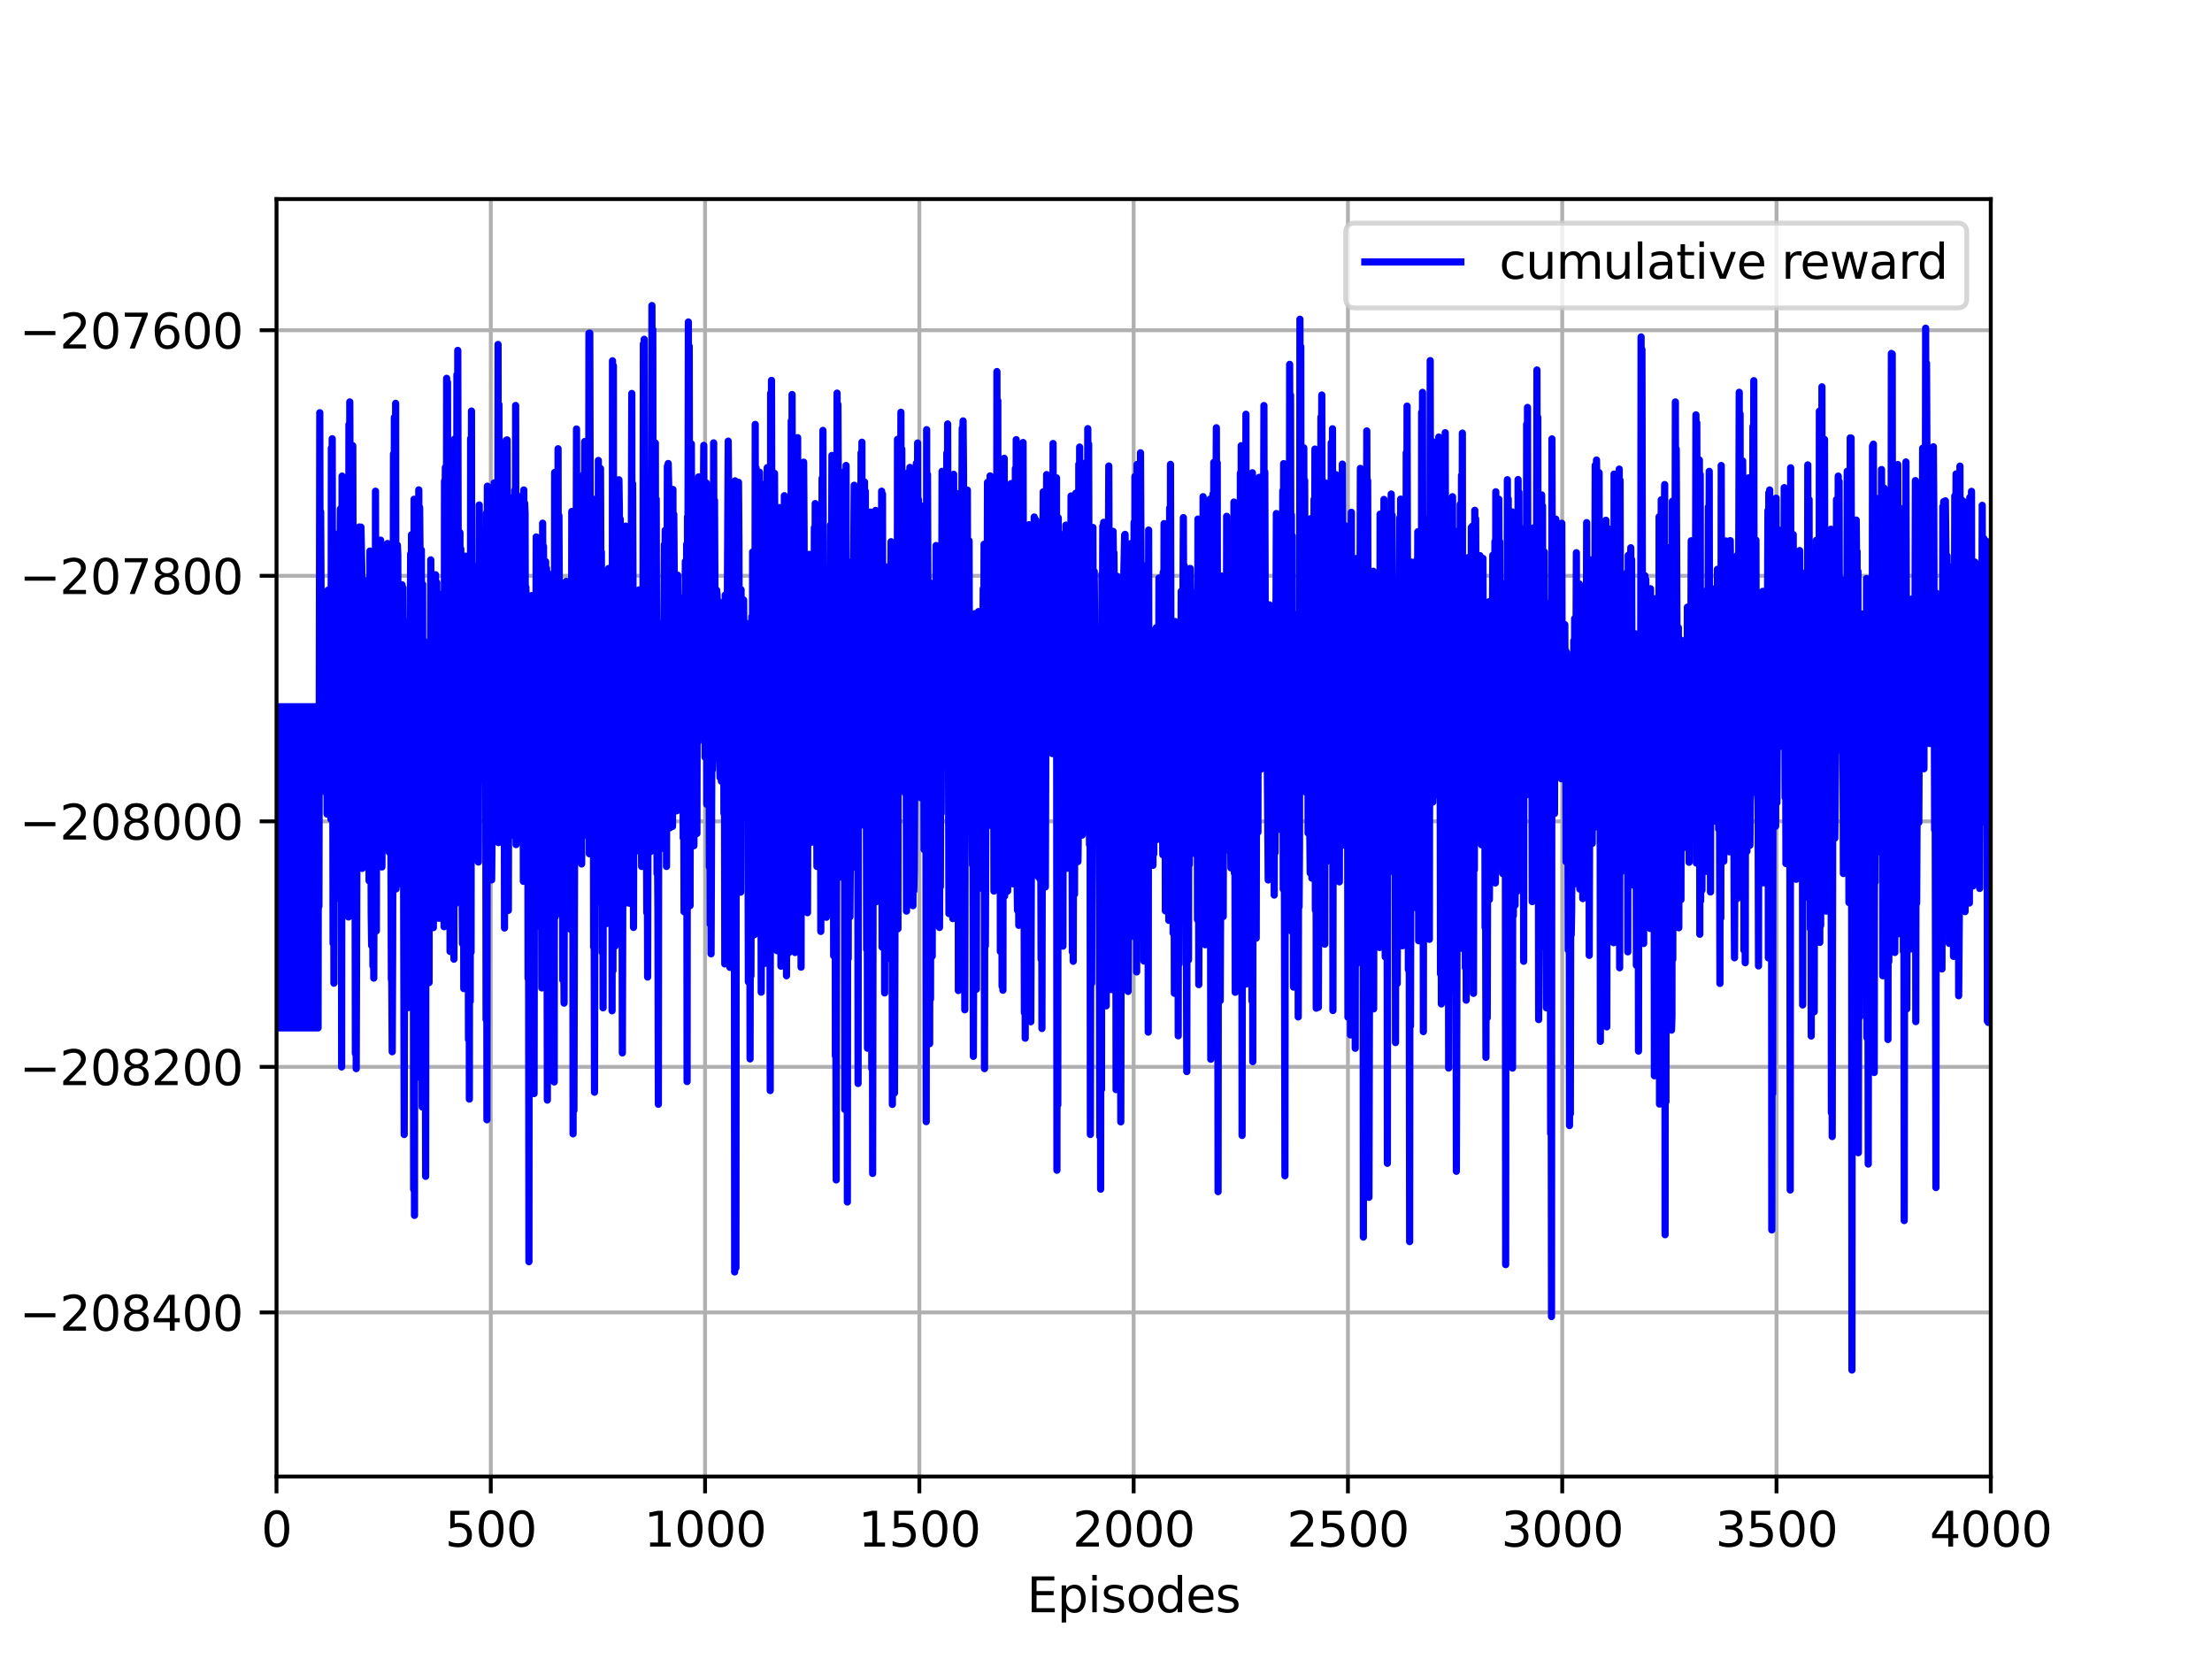 <?xml version="1.0" encoding="utf-8" standalone="no"?>
<!DOCTYPE svg PUBLIC "-//W3C//DTD SVG 1.1//EN"
  "http://www.w3.org/Graphics/SVG/1.1/DTD/svg11.dtd">
<svg height="345.6pt" version="1.1" viewBox="0 0 460.8 345.6" width="460.8pt" xmlns="http://www.w3.org/2000/svg" xmlns:xlink="http://www.w3.org/1999/xlink">
 <defs>
  <style type="text/css">*{stroke-linecap:butt;stroke-linejoin:round;}</style>
 </defs>
 <g id="figure_1">
  <g id="patch_1">
   <path d="M 0 345.6 
L 460.8 345.6 
L 460.8 0 
L 0 0 
z
" style="fill:#ffffff;"/>
  </g>
  <g id="axes_1">
   <g id="patch_2">
    <path d="M 57.6 307.584 
L 414.72 307.584 
L 414.72 41.472 
L 57.6 41.472 
z
" style="fill:#ffffff;"/>
   </g>
   <g id="matplotlib.axis_1">
    <g id="xtick_1">
     <g id="line2d_1">
      <path clip-path="url(#p405fc065eb)" d="M 57.6 307.584 
L 57.6 41.472 
" style="fill:none;stroke:#b0b0b0;stroke-linecap:square;stroke-width:0.8;"/>
     </g>
     <g id="line2d_2">
      <defs>
       <path d="M 0 0 
L 0 3.5 
" id="m155eca9bda" style="stroke:#000000;stroke-width:0.8;"/>
      </defs>
      <g>
       <use style="stroke:#000000;stroke-width:0.8;" x="57.6" xlink:href="#m155eca9bda" y="307.584"/>
      </g>
     </g>
     <g id="text_1">
      <!-- 0 -->
      <g transform="translate(54.419 322.182)scale(0.1 -0.1)">
       <defs>
        <path d="M 2034 4250 
Q 1547 4250 1301 3770 
Q 1056 3291 1056 2328 
Q 1056 1369 1301 889 
Q 1547 409 2034 409 
Q 2525 409 2770 889 
Q 3016 1369 3016 2328 
Q 3016 3291 2770 3770 
Q 2525 4250 2034 4250 
z
M 2034 4750 
Q 2819 4750 3233 4129 
Q 3647 3509 3647 2328 
Q 3647 1150 3233 529 
Q 2819 -91 2034 -91 
Q 1250 -91 836 529 
Q 422 1150 422 2328 
Q 422 3509 836 4129 
Q 1250 4750 2034 4750 
z
" id="DejaVuSans-30" transform="scale(0.016)"/>
       </defs>
       <use xlink:href="#DejaVuSans-30"/>
      </g>
     </g>
    </g>
    <g id="xtick_2">
     <g id="line2d_3">
      <path clip-path="url(#p405fc065eb)" d="M 102.24 307.584 
L 102.24 41.472 
" style="fill:none;stroke:#b0b0b0;stroke-linecap:square;stroke-width:0.8;"/>
     </g>
     <g id="line2d_4">
      <g>
       <use style="stroke:#000000;stroke-width:0.8;" x="102.24" xlink:href="#m155eca9bda" y="307.584"/>
      </g>
     </g>
     <g id="text_2">
      <!-- 500 -->
      <g transform="translate(92.696 322.182)scale(0.1 -0.1)">
       <defs>
        <path d="M 691 4666 
L 3169 4666 
L 3169 4134 
L 1269 4134 
L 1269 2991 
Q 1406 3038 1543 3061 
Q 1681 3084 1819 3084 
Q 2600 3084 3056 2656 
Q 3513 2228 3513 1497 
Q 3513 744 3044 326 
Q 2575 -91 1722 -91 
Q 1428 -91 1123 -41 
Q 819 9 494 109 
L 494 744 
Q 775 591 1075 516 
Q 1375 441 1709 441 
Q 2250 441 2565 725 
Q 2881 1009 2881 1497 
Q 2881 1984 2565 2268 
Q 2250 2553 1709 2553 
Q 1456 2553 1204 2497 
Q 953 2441 691 2322 
L 691 4666 
z
" id="DejaVuSans-35" transform="scale(0.016)"/>
       </defs>
       <use xlink:href="#DejaVuSans-35"/>
       <use x="63.623" xlink:href="#DejaVuSans-30"/>
       <use x="127.246" xlink:href="#DejaVuSans-30"/>
      </g>
     </g>
    </g>
    <g id="xtick_3">
     <g id="line2d_5">
      <path clip-path="url(#p405fc065eb)" d="M 146.88 307.584 
L 146.88 41.472 
" style="fill:none;stroke:#b0b0b0;stroke-linecap:square;stroke-width:0.8;"/>
     </g>
     <g id="line2d_6">
      <g>
       <use style="stroke:#000000;stroke-width:0.8;" x="146.88" xlink:href="#m155eca9bda" y="307.584"/>
      </g>
     </g>
     <g id="text_3">
      <!-- 1000 -->
      <g transform="translate(134.155 322.182)scale(0.1 -0.1)">
       <defs>
        <path d="M 794 531 
L 1825 531 
L 1825 4091 
L 703 3866 
L 703 4441 
L 1819 4666 
L 2450 4666 
L 2450 531 
L 3481 531 
L 3481 0 
L 794 0 
L 794 531 
z
" id="DejaVuSans-31" transform="scale(0.016)"/>
       </defs>
       <use xlink:href="#DejaVuSans-31"/>
       <use x="63.623" xlink:href="#DejaVuSans-30"/>
       <use x="127.246" xlink:href="#DejaVuSans-30"/>
       <use x="190.869" xlink:href="#DejaVuSans-30"/>
      </g>
     </g>
    </g>
    <g id="xtick_4">
     <g id="line2d_7">
      <path clip-path="url(#p405fc065eb)" d="M 191.52 307.584 
L 191.52 41.472 
" style="fill:none;stroke:#b0b0b0;stroke-linecap:square;stroke-width:0.8;"/>
     </g>
     <g id="line2d_8">
      <g>
       <use style="stroke:#000000;stroke-width:0.8;" x="191.52" xlink:href="#m155eca9bda" y="307.584"/>
      </g>
     </g>
     <g id="text_4">
      <!-- 1500 -->
      <g transform="translate(178.795 322.182)scale(0.1 -0.1)">
       <use xlink:href="#DejaVuSans-31"/>
       <use x="63.623" xlink:href="#DejaVuSans-35"/>
       <use x="127.246" xlink:href="#DejaVuSans-30"/>
       <use x="190.869" xlink:href="#DejaVuSans-30"/>
      </g>
     </g>
    </g>
    <g id="xtick_5">
     <g id="line2d_9">
      <path clip-path="url(#p405fc065eb)" d="M 236.16 307.584 
L 236.16 41.472 
" style="fill:none;stroke:#b0b0b0;stroke-linecap:square;stroke-width:0.8;"/>
     </g>
     <g id="line2d_10">
      <g>
       <use style="stroke:#000000;stroke-width:0.8;" x="236.16" xlink:href="#m155eca9bda" y="307.584"/>
      </g>
     </g>
     <g id="text_5">
      <!-- 2000 -->
      <g transform="translate(223.435 322.182)scale(0.1 -0.1)">
       <defs>
        <path d="M 1228 531 
L 3431 531 
L 3431 0 
L 469 0 
L 469 531 
Q 828 903 1448 1529 
Q 2069 2156 2228 2338 
Q 2531 2678 2651 2914 
Q 2772 3150 2772 3378 
Q 2772 3750 2511 3984 
Q 2250 4219 1831 4219 
Q 1534 4219 1204 4116 
Q 875 4013 500 3803 
L 500 4441 
Q 881 4594 1212 4672 
Q 1544 4750 1819 4750 
Q 2544 4750 2975 4387 
Q 3406 4025 3406 3419 
Q 3406 3131 3298 2873 
Q 3191 2616 2906 2266 
Q 2828 2175 2409 1742 
Q 1991 1309 1228 531 
z
" id="DejaVuSans-32" transform="scale(0.016)"/>
       </defs>
       <use xlink:href="#DejaVuSans-32"/>
       <use x="63.623" xlink:href="#DejaVuSans-30"/>
       <use x="127.246" xlink:href="#DejaVuSans-30"/>
       <use x="190.869" xlink:href="#DejaVuSans-30"/>
      </g>
     </g>
    </g>
    <g id="xtick_6">
     <g id="line2d_11">
      <path clip-path="url(#p405fc065eb)" d="M 280.8 307.584 
L 280.8 41.472 
" style="fill:none;stroke:#b0b0b0;stroke-linecap:square;stroke-width:0.8;"/>
     </g>
     <g id="line2d_12">
      <g>
       <use style="stroke:#000000;stroke-width:0.8;" x="280.8" xlink:href="#m155eca9bda" y="307.584"/>
      </g>
     </g>
     <g id="text_6">
      <!-- 2500 -->
      <g transform="translate(268.075 322.182)scale(0.1 -0.1)">
       <use xlink:href="#DejaVuSans-32"/>
       <use x="63.623" xlink:href="#DejaVuSans-35"/>
       <use x="127.246" xlink:href="#DejaVuSans-30"/>
       <use x="190.869" xlink:href="#DejaVuSans-30"/>
      </g>
     </g>
    </g>
    <g id="xtick_7">
     <g id="line2d_13">
      <path clip-path="url(#p405fc065eb)" d="M 325.44 307.584 
L 325.44 41.472 
" style="fill:none;stroke:#b0b0b0;stroke-linecap:square;stroke-width:0.8;"/>
     </g>
     <g id="line2d_14">
      <g>
       <use style="stroke:#000000;stroke-width:0.8;" x="325.44" xlink:href="#m155eca9bda" y="307.584"/>
      </g>
     </g>
     <g id="text_7">
      <!-- 3000 -->
      <g transform="translate(312.715 322.182)scale(0.1 -0.1)">
       <defs>
        <path d="M 2597 2516 
Q 3050 2419 3304 2112 
Q 3559 1806 3559 1356 
Q 3559 666 3084 287 
Q 2609 -91 1734 -91 
Q 1441 -91 1130 -33 
Q 819 25 488 141 
L 488 750 
Q 750 597 1062 519 
Q 1375 441 1716 441 
Q 2309 441 2620 675 
Q 2931 909 2931 1356 
Q 2931 1769 2642 2001 
Q 2353 2234 1838 2234 
L 1294 2234 
L 1294 2753 
L 1863 2753 
Q 2328 2753 2575 2939 
Q 2822 3125 2822 3475 
Q 2822 3834 2567 4026 
Q 2313 4219 1838 4219 
Q 1578 4219 1281 4162 
Q 984 4106 628 3988 
L 628 4550 
Q 988 4650 1302 4700 
Q 1616 4750 1894 4750 
Q 2613 4750 3031 4423 
Q 3450 4097 3450 3541 
Q 3450 3153 3228 2886 
Q 3006 2619 2597 2516 
z
" id="DejaVuSans-33" transform="scale(0.016)"/>
       </defs>
       <use xlink:href="#DejaVuSans-33"/>
       <use x="63.623" xlink:href="#DejaVuSans-30"/>
       <use x="127.246" xlink:href="#DejaVuSans-30"/>
       <use x="190.869" xlink:href="#DejaVuSans-30"/>
      </g>
     </g>
    </g>
    <g id="xtick_8">
     <g id="line2d_15">
      <path clip-path="url(#p405fc065eb)" d="M 370.08 307.584 
L 370.08 41.472 
" style="fill:none;stroke:#b0b0b0;stroke-linecap:square;stroke-width:0.8;"/>
     </g>
     <g id="line2d_16">
      <g>
       <use style="stroke:#000000;stroke-width:0.8;" x="370.08" xlink:href="#m155eca9bda" y="307.584"/>
      </g>
     </g>
     <g id="text_8">
      <!-- 3500 -->
      <g transform="translate(357.355 322.182)scale(0.1 -0.1)">
       <use xlink:href="#DejaVuSans-33"/>
       <use x="63.623" xlink:href="#DejaVuSans-35"/>
       <use x="127.246" xlink:href="#DejaVuSans-30"/>
       <use x="190.869" xlink:href="#DejaVuSans-30"/>
      </g>
     </g>
    </g>
    <g id="xtick_9">
     <g id="line2d_17">
      <path clip-path="url(#p405fc065eb)" d="M 414.72 307.584 
L 414.72 41.472 
" style="fill:none;stroke:#b0b0b0;stroke-linecap:square;stroke-width:0.8;"/>
     </g>
     <g id="line2d_18">
      <g>
       <use style="stroke:#000000;stroke-width:0.8;" x="414.72" xlink:href="#m155eca9bda" y="307.584"/>
      </g>
     </g>
     <g id="text_9">
      <!-- 4000 -->
      <g transform="translate(401.995 322.182)scale(0.1 -0.1)">
       <defs>
        <path d="M 2419 4116 
L 825 1625 
L 2419 1625 
L 2419 4116 
z
M 2253 4666 
L 3047 4666 
L 3047 1625 
L 3713 1625 
L 3713 1100 
L 3047 1100 
L 3047 0 
L 2419 0 
L 2419 1100 
L 313 1100 
L 313 1709 
L 2253 4666 
z
" id="DejaVuSans-34" transform="scale(0.016)"/>
       </defs>
       <use xlink:href="#DejaVuSans-34"/>
       <use x="63.623" xlink:href="#DejaVuSans-30"/>
       <use x="127.246" xlink:href="#DejaVuSans-30"/>
       <use x="190.869" xlink:href="#DejaVuSans-30"/>
      </g>
     </g>
    </g>
    <g id="text_10">
     <!-- Episodes -->
     <g transform="translate(213.918 335.861)scale(0.1 -0.1)">
      <defs>
       <path d="M 628 4666 
L 3578 4666 
L 3578 4134 
L 1259 4134 
L 1259 2753 
L 3481 2753 
L 3481 2222 
L 1259 2222 
L 1259 531 
L 3634 531 
L 3634 0 
L 628 0 
L 628 4666 
z
" id="DejaVuSans-45" transform="scale(0.016)"/>
       <path d="M 1159 525 
L 1159 -1331 
L 581 -1331 
L 581 3500 
L 1159 3500 
L 1159 2969 
Q 1341 3281 1617 3432 
Q 1894 3584 2278 3584 
Q 2916 3584 3314 3078 
Q 3713 2572 3713 1747 
Q 3713 922 3314 415 
Q 2916 -91 2278 -91 
Q 1894 -91 1617 61 
Q 1341 213 1159 525 
z
M 3116 1747 
Q 3116 2381 2855 2742 
Q 2594 3103 2138 3103 
Q 1681 3103 1420 2742 
Q 1159 2381 1159 1747 
Q 1159 1113 1420 752 
Q 1681 391 2138 391 
Q 2594 391 2855 752 
Q 3116 1113 3116 1747 
z
" id="DejaVuSans-70" transform="scale(0.016)"/>
       <path d="M 603 3500 
L 1178 3500 
L 1178 0 
L 603 0 
L 603 3500 
z
M 603 4863 
L 1178 4863 
L 1178 4134 
L 603 4134 
L 603 4863 
z
" id="DejaVuSans-69" transform="scale(0.016)"/>
       <path d="M 2834 3397 
L 2834 2853 
Q 2591 2978 2328 3040 
Q 2066 3103 1784 3103 
Q 1356 3103 1142 2972 
Q 928 2841 928 2578 
Q 928 2378 1081 2264 
Q 1234 2150 1697 2047 
L 1894 2003 
Q 2506 1872 2764 1633 
Q 3022 1394 3022 966 
Q 3022 478 2636 193 
Q 2250 -91 1575 -91 
Q 1294 -91 989 -36 
Q 684 19 347 128 
L 347 722 
Q 666 556 975 473 
Q 1284 391 1588 391 
Q 1994 391 2212 530 
Q 2431 669 2431 922 
Q 2431 1156 2273 1281 
Q 2116 1406 1581 1522 
L 1381 1569 
Q 847 1681 609 1914 
Q 372 2147 372 2553 
Q 372 3047 722 3315 
Q 1072 3584 1716 3584 
Q 2034 3584 2315 3537 
Q 2597 3491 2834 3397 
z
" id="DejaVuSans-73" transform="scale(0.016)"/>
       <path d="M 1959 3097 
Q 1497 3097 1228 2736 
Q 959 2375 959 1747 
Q 959 1119 1226 758 
Q 1494 397 1959 397 
Q 2419 397 2687 759 
Q 2956 1122 2956 1747 
Q 2956 2369 2687 2733 
Q 2419 3097 1959 3097 
z
M 1959 3584 
Q 2709 3584 3137 3096 
Q 3566 2609 3566 1747 
Q 3566 888 3137 398 
Q 2709 -91 1959 -91 
Q 1206 -91 779 398 
Q 353 888 353 1747 
Q 353 2609 779 3096 
Q 1206 3584 1959 3584 
z
" id="DejaVuSans-6f" transform="scale(0.016)"/>
       <path d="M 2906 2969 
L 2906 4863 
L 3481 4863 
L 3481 0 
L 2906 0 
L 2906 525 
Q 2725 213 2448 61 
Q 2172 -91 1784 -91 
Q 1150 -91 751 415 
Q 353 922 353 1747 
Q 353 2572 751 3078 
Q 1150 3584 1784 3584 
Q 2172 3584 2448 3432 
Q 2725 3281 2906 2969 
z
M 947 1747 
Q 947 1113 1208 752 
Q 1469 391 1925 391 
Q 2381 391 2643 752 
Q 2906 1113 2906 1747 
Q 2906 2381 2643 2742 
Q 2381 3103 1925 3103 
Q 1469 3103 1208 2742 
Q 947 2381 947 1747 
z
" id="DejaVuSans-64" transform="scale(0.016)"/>
       <path d="M 3597 1894 
L 3597 1613 
L 953 1613 
Q 991 1019 1311 708 
Q 1631 397 2203 397 
Q 2534 397 2845 478 
Q 3156 559 3463 722 
L 3463 178 
Q 3153 47 2828 -22 
Q 2503 -91 2169 -91 
Q 1331 -91 842 396 
Q 353 884 353 1716 
Q 353 2575 817 3079 
Q 1281 3584 2069 3584 
Q 2775 3584 3186 3129 
Q 3597 2675 3597 1894 
z
M 3022 2063 
Q 3016 2534 2758 2815 
Q 2500 3097 2075 3097 
Q 1594 3097 1305 2825 
Q 1016 2553 972 2059 
L 3022 2063 
z
" id="DejaVuSans-65" transform="scale(0.016)"/>
      </defs>
      <use xlink:href="#DejaVuSans-45"/>
      <use x="63.184" xlink:href="#DejaVuSans-70"/>
      <use x="126.66" xlink:href="#DejaVuSans-69"/>
      <use x="154.443" xlink:href="#DejaVuSans-73"/>
      <use x="206.543" xlink:href="#DejaVuSans-6f"/>
      <use x="267.725" xlink:href="#DejaVuSans-64"/>
      <use x="331.201" xlink:href="#DejaVuSans-65"/>
      <use x="392.725" xlink:href="#DejaVuSans-73"/>
     </g>
    </g>
   </g>
   <g id="matplotlib.axis_2">
    <g id="ytick_1">
     <g id="line2d_19">
      <path clip-path="url(#p405fc065eb)" d="M 57.6 273.402 
L 414.72 273.402 
" style="fill:none;stroke:#b0b0b0;stroke-linecap:square;stroke-width:0.8;"/>
     </g>
     <g id="line2d_20">
      <defs>
       <path d="M 0 0 
L -3.5 0 
" id="md31b432cdd" style="stroke:#000000;stroke-width:0.8;"/>
      </defs>
      <g>
       <use style="stroke:#000000;stroke-width:0.8;" x="57.6" xlink:href="#md31b432cdd" y="273.402"/>
      </g>
     </g>
     <g id="text_11">
      <!-- −208400 -->
      <g transform="translate(4.045 277.202)scale(0.1 -0.1)">
       <defs>
        <path d="M 678 2272 
L 4684 2272 
L 4684 1741 
L 678 1741 
L 678 2272 
z
" id="DejaVuSans-2212" transform="scale(0.016)"/>
        <path d="M 2034 2216 
Q 1584 2216 1326 1975 
Q 1069 1734 1069 1313 
Q 1069 891 1326 650 
Q 1584 409 2034 409 
Q 2484 409 2743 651 
Q 3003 894 3003 1313 
Q 3003 1734 2745 1975 
Q 2488 2216 2034 2216 
z
M 1403 2484 
Q 997 2584 770 2862 
Q 544 3141 544 3541 
Q 544 4100 942 4425 
Q 1341 4750 2034 4750 
Q 2731 4750 3128 4425 
Q 3525 4100 3525 3541 
Q 3525 3141 3298 2862 
Q 3072 2584 2669 2484 
Q 3125 2378 3379 2068 
Q 3634 1759 3634 1313 
Q 3634 634 3220 271 
Q 2806 -91 2034 -91 
Q 1263 -91 848 271 
Q 434 634 434 1313 
Q 434 1759 690 2068 
Q 947 2378 1403 2484 
z
M 1172 3481 
Q 1172 3119 1398 2916 
Q 1625 2713 2034 2713 
Q 2441 2713 2670 2916 
Q 2900 3119 2900 3481 
Q 2900 3844 2670 4047 
Q 2441 4250 2034 4250 
Q 1625 4250 1398 4047 
Q 1172 3844 1172 3481 
z
" id="DejaVuSans-38" transform="scale(0.016)"/>
       </defs>
       <use xlink:href="#DejaVuSans-2212"/>
       <use x="83.789" xlink:href="#DejaVuSans-32"/>
       <use x="147.412" xlink:href="#DejaVuSans-30"/>
       <use x="211.035" xlink:href="#DejaVuSans-38"/>
       <use x="274.658" xlink:href="#DejaVuSans-34"/>
       <use x="338.281" xlink:href="#DejaVuSans-30"/>
       <use x="401.904" xlink:href="#DejaVuSans-30"/>
      </g>
     </g>
    </g>
    <g id="ytick_2">
     <g id="line2d_21">
      <path clip-path="url(#p405fc065eb)" d="M 57.6 222.251 
L 414.72 222.251 
" style="fill:none;stroke:#b0b0b0;stroke-linecap:square;stroke-width:0.8;"/>
     </g>
     <g id="line2d_22">
      <g>
       <use style="stroke:#000000;stroke-width:0.8;" x="57.6" xlink:href="#md31b432cdd" y="222.251"/>
      </g>
     </g>
     <g id="text_12">
      <!-- −208200 -->
      <g transform="translate(4.045 226.051)scale(0.1 -0.1)">
       <use xlink:href="#DejaVuSans-2212"/>
       <use x="83.789" xlink:href="#DejaVuSans-32"/>
       <use x="147.412" xlink:href="#DejaVuSans-30"/>
       <use x="211.035" xlink:href="#DejaVuSans-38"/>
       <use x="274.658" xlink:href="#DejaVuSans-32"/>
       <use x="338.281" xlink:href="#DejaVuSans-30"/>
       <use x="401.904" xlink:href="#DejaVuSans-30"/>
      </g>
     </g>
    </g>
    <g id="ytick_3">
     <g id="line2d_23">
      <path clip-path="url(#p405fc065eb)" d="M 57.6 171.1 
L 414.72 171.1 
" style="fill:none;stroke:#b0b0b0;stroke-linecap:square;stroke-width:0.8;"/>
     </g>
     <g id="line2d_24">
      <g>
       <use style="stroke:#000000;stroke-width:0.8;" x="57.6" xlink:href="#md31b432cdd" y="171.1"/>
      </g>
     </g>
     <g id="text_13">
      <!-- −208000 -->
      <g transform="translate(4.045 174.899)scale(0.1 -0.1)">
       <use xlink:href="#DejaVuSans-2212"/>
       <use x="83.789" xlink:href="#DejaVuSans-32"/>
       <use x="147.412" xlink:href="#DejaVuSans-30"/>
       <use x="211.035" xlink:href="#DejaVuSans-38"/>
       <use x="274.658" xlink:href="#DejaVuSans-30"/>
       <use x="338.281" xlink:href="#DejaVuSans-30"/>
       <use x="401.904" xlink:href="#DejaVuSans-30"/>
      </g>
     </g>
    </g>
    <g id="ytick_4">
     <g id="line2d_25">
      <path clip-path="url(#p405fc065eb)" d="M 57.6 119.949 
L 414.72 119.949 
" style="fill:none;stroke:#b0b0b0;stroke-linecap:square;stroke-width:0.8;"/>
     </g>
     <g id="line2d_26">
      <g>
       <use style="stroke:#000000;stroke-width:0.8;" x="57.6" xlink:href="#md31b432cdd" y="119.949"/>
      </g>
     </g>
     <g id="text_14">
      <!-- −207800 -->
      <g transform="translate(4.045 123.748)scale(0.1 -0.1)">
       <defs>
        <path d="M 525 4666 
L 3525 4666 
L 3525 4397 
L 1831 0 
L 1172 0 
L 2766 4134 
L 525 4134 
L 525 4666 
z
" id="DejaVuSans-37" transform="scale(0.016)"/>
       </defs>
       <use xlink:href="#DejaVuSans-2212"/>
       <use x="83.789" xlink:href="#DejaVuSans-32"/>
       <use x="147.412" xlink:href="#DejaVuSans-30"/>
       <use x="211.035" xlink:href="#DejaVuSans-37"/>
       <use x="274.658" xlink:href="#DejaVuSans-38"/>
       <use x="338.281" xlink:href="#DejaVuSans-30"/>
       <use x="401.904" xlink:href="#DejaVuSans-30"/>
      </g>
     </g>
    </g>
    <g id="ytick_5">
     <g id="line2d_27">
      <path clip-path="url(#p405fc065eb)" d="M 57.6 68.798 
L 414.72 68.798 
" style="fill:none;stroke:#b0b0b0;stroke-linecap:square;stroke-width:0.8;"/>
     </g>
     <g id="line2d_28">
      <g>
       <use style="stroke:#000000;stroke-width:0.8;" x="57.6" xlink:href="#md31b432cdd" y="68.798"/>
      </g>
     </g>
     <g id="text_15">
      <!-- −207600 -->
      <g transform="translate(4.045 72.597)scale(0.1 -0.1)">
       <defs>
        <path d="M 2113 2584 
Q 1688 2584 1439 2293 
Q 1191 2003 1191 1497 
Q 1191 994 1439 701 
Q 1688 409 2113 409 
Q 2538 409 2786 701 
Q 3034 994 3034 1497 
Q 3034 2003 2786 2293 
Q 2538 2584 2113 2584 
z
M 3366 4563 
L 3366 3988 
Q 3128 4100 2886 4159 
Q 2644 4219 2406 4219 
Q 1781 4219 1451 3797 
Q 1122 3375 1075 2522 
Q 1259 2794 1537 2939 
Q 1816 3084 2150 3084 
Q 2853 3084 3261 2657 
Q 3669 2231 3669 1497 
Q 3669 778 3244 343 
Q 2819 -91 2113 -91 
Q 1303 -91 875 529 
Q 447 1150 447 2328 
Q 447 3434 972 4092 
Q 1497 4750 2381 4750 
Q 2619 4750 2861 4703 
Q 3103 4656 3366 4563 
z
" id="DejaVuSans-36" transform="scale(0.016)"/>
       </defs>
       <use xlink:href="#DejaVuSans-2212"/>
       <use x="83.789" xlink:href="#DejaVuSans-32"/>
       <use x="147.412" xlink:href="#DejaVuSans-30"/>
       <use x="211.035" xlink:href="#DejaVuSans-37"/>
       <use x="274.658" xlink:href="#DejaVuSans-36"/>
       <use x="338.281" xlink:href="#DejaVuSans-30"/>
       <use x="401.904" xlink:href="#DejaVuSans-30"/>
      </g>
     </g>
    </g>
    <g id="text_16">
     <!-- Cumulative Reward -->
     <g transform="translate(-2.034 223.276)rotate(-90)scale(0.1 -0.1)">
      <defs>
       <path d="M 4122 4306 
L 4122 3641 
Q 3803 3938 3442 4084 
Q 3081 4231 2675 4231 
Q 1875 4231 1450 3742 
Q 1025 3253 1025 2328 
Q 1025 1406 1450 917 
Q 1875 428 2675 428 
Q 3081 428 3442 575 
Q 3803 722 4122 1019 
L 4122 359 
Q 3791 134 3420 21 
Q 3050 -91 2638 -91 
Q 1578 -91 968 557 
Q 359 1206 359 2328 
Q 359 3453 968 4101 
Q 1578 4750 2638 4750 
Q 3056 4750 3426 4639 
Q 3797 4528 4122 4306 
z
" id="DejaVuSans-43" transform="scale(0.016)"/>
       <path d="M 544 1381 
L 544 3500 
L 1119 3500 
L 1119 1403 
Q 1119 906 1312 657 
Q 1506 409 1894 409 
Q 2359 409 2629 706 
Q 2900 1003 2900 1516 
L 2900 3500 
L 3475 3500 
L 3475 0 
L 2900 0 
L 2900 538 
Q 2691 219 2414 64 
Q 2138 -91 1772 -91 
Q 1169 -91 856 284 
Q 544 659 544 1381 
z
M 1991 3584 
L 1991 3584 
z
" id="DejaVuSans-75" transform="scale(0.016)"/>
       <path d="M 3328 2828 
Q 3544 3216 3844 3400 
Q 4144 3584 4550 3584 
Q 5097 3584 5394 3201 
Q 5691 2819 5691 2113 
L 5691 0 
L 5113 0 
L 5113 2094 
Q 5113 2597 4934 2840 
Q 4756 3084 4391 3084 
Q 3944 3084 3684 2787 
Q 3425 2491 3425 1978 
L 3425 0 
L 2847 0 
L 2847 2094 
Q 2847 2600 2669 2842 
Q 2491 3084 2119 3084 
Q 1678 3084 1418 2786 
Q 1159 2488 1159 1978 
L 1159 0 
L 581 0 
L 581 3500 
L 1159 3500 
L 1159 2956 
Q 1356 3278 1631 3431 
Q 1906 3584 2284 3584 
Q 2666 3584 2933 3390 
Q 3200 3197 3328 2828 
z
" id="DejaVuSans-6d" transform="scale(0.016)"/>
       <path d="M 603 4863 
L 1178 4863 
L 1178 0 
L 603 0 
L 603 4863 
z
" id="DejaVuSans-6c" transform="scale(0.016)"/>
       <path d="M 2194 1759 
Q 1497 1759 1228 1600 
Q 959 1441 959 1056 
Q 959 750 1161 570 
Q 1363 391 1709 391 
Q 2188 391 2477 730 
Q 2766 1069 2766 1631 
L 2766 1759 
L 2194 1759 
z
M 3341 1997 
L 3341 0 
L 2766 0 
L 2766 531 
Q 2569 213 2275 61 
Q 1981 -91 1556 -91 
Q 1019 -91 701 211 
Q 384 513 384 1019 
Q 384 1609 779 1909 
Q 1175 2209 1959 2209 
L 2766 2209 
L 2766 2266 
Q 2766 2663 2505 2880 
Q 2244 3097 1772 3097 
Q 1472 3097 1187 3025 
Q 903 2953 641 2809 
L 641 3341 
Q 956 3463 1253 3523 
Q 1550 3584 1831 3584 
Q 2591 3584 2966 3190 
Q 3341 2797 3341 1997 
z
" id="DejaVuSans-61" transform="scale(0.016)"/>
       <path d="M 1172 4494 
L 1172 3500 
L 2356 3500 
L 2356 3053 
L 1172 3053 
L 1172 1153 
Q 1172 725 1289 603 
Q 1406 481 1766 481 
L 2356 481 
L 2356 0 
L 1766 0 
Q 1100 0 847 248 
Q 594 497 594 1153 
L 594 3053 
L 172 3053 
L 172 3500 
L 594 3500 
L 594 4494 
L 1172 4494 
z
" id="DejaVuSans-74" transform="scale(0.016)"/>
       <path d="M 191 3500 
L 800 3500 
L 1894 563 
L 2988 3500 
L 3597 3500 
L 2284 0 
L 1503 0 
L 191 3500 
z
" id="DejaVuSans-76" transform="scale(0.016)"/>
       <path id="DejaVuSans-20" transform="scale(0.016)"/>
       <path d="M 2841 2188 
Q 3044 2119 3236 1894 
Q 3428 1669 3622 1275 
L 4263 0 
L 3584 0 
L 2988 1197 
Q 2756 1666 2539 1819 
Q 2322 1972 1947 1972 
L 1259 1972 
L 1259 0 
L 628 0 
L 628 4666 
L 2053 4666 
Q 2853 4666 3247 4331 
Q 3641 3997 3641 3322 
Q 3641 2881 3436 2590 
Q 3231 2300 2841 2188 
z
M 1259 4147 
L 1259 2491 
L 2053 2491 
Q 2509 2491 2742 2702 
Q 2975 2913 2975 3322 
Q 2975 3731 2742 3939 
Q 2509 4147 2053 4147 
L 1259 4147 
z
" id="DejaVuSans-52" transform="scale(0.016)"/>
       <path d="M 269 3500 
L 844 3500 
L 1563 769 
L 2278 3500 
L 2956 3500 
L 3675 769 
L 4391 3500 
L 4966 3500 
L 4050 0 
L 3372 0 
L 2619 2869 
L 1863 0 
L 1184 0 
L 269 3500 
z
" id="DejaVuSans-77" transform="scale(0.016)"/>
       <path d="M 2631 2963 
Q 2534 3019 2420 3045 
Q 2306 3072 2169 3072 
Q 1681 3072 1420 2755 
Q 1159 2438 1159 1844 
L 1159 0 
L 581 0 
L 581 3500 
L 1159 3500 
L 1159 2956 
Q 1341 3275 1631 3429 
Q 1922 3584 2338 3584 
Q 2397 3584 2469 3576 
Q 2541 3569 2628 3553 
L 2631 2963 
z
" id="DejaVuSans-72" transform="scale(0.016)"/>
      </defs>
      <use xlink:href="#DejaVuSans-43"/>
      <use x="69.824" xlink:href="#DejaVuSans-75"/>
      <use x="133.203" xlink:href="#DejaVuSans-6d"/>
      <use x="230.615" xlink:href="#DejaVuSans-75"/>
      <use x="293.994" xlink:href="#DejaVuSans-6c"/>
      <use x="321.777" xlink:href="#DejaVuSans-61"/>
      <use x="383.057" xlink:href="#DejaVuSans-74"/>
      <use x="422.266" xlink:href="#DejaVuSans-69"/>
      <use x="450.049" xlink:href="#DejaVuSans-76"/>
      <use x="509.229" xlink:href="#DejaVuSans-65"/>
      <use x="570.752" xlink:href="#DejaVuSans-20"/>
      <use x="602.539" xlink:href="#DejaVuSans-52"/>
      <use x="667.521" xlink:href="#DejaVuSans-65"/>
      <use x="729.045" xlink:href="#DejaVuSans-77"/>
      <use x="810.832" xlink:href="#DejaVuSans-61"/>
      <use x="872.111" xlink:href="#DejaVuSans-72"/>
      <use x="911.475" xlink:href="#DejaVuSans-64"/>
     </g>
    </g>
   </g>
   <g id="line2d_29">
    <path clip-path="url(#p405fc065eb)" d="M 57.6 171.013 
L 57.689 214.136 
L 57.779 147.219 
L 57.868 188.795 
L 57.957 171.013 
L 58.046 214.136 
L 58.136 147.219 
L 58.225 188.795 
L 58.314 171.013 
L 58.404 214.136 
L 58.493 147.219 
L 58.582 188.795 
L 58.671 171.013 
L 58.761 214.136 
L 58.85 147.219 
L 58.939 188.795 
L 59.028 171.013 
L 59.118 214.136 
L 59.207 147.219 
L 59.296 188.795 
L 59.386 171.013 
L 59.475 214.136 
L 59.564 147.219 
L 59.653 188.795 
L 59.743 171.013 
L 59.832 214.136 
L 59.921 147.219 
L 60.011 188.795 
L 60.1 171.013 
L 60.189 214.136 
L 60.278 147.219 
L 60.368 188.795 
L 60.457 171.013 
L 60.546 214.136 
L 60.636 147.219 
L 60.725 188.795 
L 60.814 171.013 
L 60.903 214.136 
L 60.993 147.219 
L 61.082 188.795 
L 61.171 171.013 
L 61.26 214.136 
L 61.35 147.219 
L 61.439 188.795 
L 61.528 171.013 
L 61.618 214.136 
L 61.707 147.219 
L 61.796 188.795 
L 61.885 171.013 
L 61.975 214.136 
L 62.064 147.219 
L 62.153 188.795 
L 62.243 171.013 
L 62.332 214.136 
L 62.421 147.219 
L 62.51 188.795 
L 62.6 171.013 
L 62.689 214.136 
L 62.778 147.219 
L 62.868 188.795 
L 62.957 171.013 
L 63.046 214.136 
L 63.135 147.219 
L 63.225 188.795 
L 63.314 171.013 
L 63.403 214.136 
L 63.492 147.219 
L 63.582 188.795 
L 63.671 171.013 
L 63.76 214.136 
L 63.85 147.219 
L 63.939 188.795 
L 64.028 171.013 
L 64.117 214.136 
L 64.207 147.219 
L 64.296 188.795 
L 64.385 171.013 
L 64.475 214.136 
L 64.564 147.219 
L 64.653 188.795 
L 64.742 171.013 
L 64.832 214.136 
L 64.921 147.219 
L 65.01 188.795 
L 65.1 171.013 
L 65.189 214.136 
L 65.278 147.219 
L 65.367 188.795 
L 65.457 171.013 
L 65.546 214.136 
L 65.635 147.219 
L 65.724 188.795 
L 65.814 171.013 
L 65.903 214.136 
L 65.992 147.219 
L 66.082 188.795 
L 66.171 171.013 
L 66.26 214.136 
L 66.349 147.219 
L 66.439 188.795 
L 66.617 85.972 
L 66.707 136.021 
L 66.796 106.597 
L 66.974 141.623 
L 67.153 150.461 
L 67.332 134.289 
L 67.421 134.785 
L 67.599 145.872 
L 67.689 140.003 
L 67.778 146.04 
L 67.867 130.527 
L 67.956 165.221 
L 68.046 134.074 
L 68.135 169.602 
L 68.314 122.946 
L 68.403 158.095 
L 68.492 130.63 
L 68.581 148.009 
L 68.671 129.87 
L 68.76 150.879 
L 68.849 143.796 
L 68.939 170.649 
L 69.028 93.363 
L 69.117 145.82 
L 69.206 91.397 
L 69.385 196.503 
L 69.474 124.092 
L 69.564 204.821 
L 69.742 117.049 
L 69.831 134.637 
L 69.921 116.009 
L 70.01 132.554 
L 70.099 187.178 
L 70.188 111.302 
L 70.278 166.078 
L 70.367 111.726 
L 70.456 185.227 
L 70.635 141.865 
L 70.903 106.046 
L 70.992 135.7 
L 71.081 105.817 
L 71.171 222.267 
L 71.26 99.179 
L 71.349 178.599 
L 71.438 99.72 
L 71.528 118.708 
L 71.617 136.926 
L 71.706 117.196 
L 71.885 148.55 
L 71.974 143.126 
L 72.063 165.501 
L 72.242 115.734 
L 72.331 161.571 
L 72.42 119.327 
L 72.599 191.026 
L 72.688 88.447 
L 72.778 176.335 
L 72.867 83.729 
L 72.956 109.885 
L 73.045 108.651 
L 73.224 96.022 
L 73.313 103.033 
L 73.403 130.92 
L 73.492 92.846 
L 73.67 168.772 
L 73.76 158.254 
L 73.849 169.513 
L 73.938 160.839 
L 74.028 219.45 
L 74.117 173.288 
L 74.206 222.623 
L 74.385 166.696 
L 74.474 158.475 
L 74.563 167.141 
L 74.652 166.915 
L 74.742 156.43 
L 74.831 109.778 
L 75.099 135.835 
L 75.188 109.801 
L 75.367 118.219 
L 75.456 180.905 
L 75.545 140.378 
L 75.635 158.645 
L 75.724 132.163 
L 75.813 165.698 
L 75.902 137.565 
L 75.992 146.035 
L 76.081 137.507 
L 76.17 155.347 
L 76.26 120.987 
L 76.349 155.324 
L 76.438 124.946 
L 76.706 158.053 
L 76.795 141.696 
L 76.884 183.487 
L 77.063 114.795 
L 77.152 130.514 
L 77.331 190.376 
L 77.42 196.981 
L 77.509 195.091 
L 77.599 170.833 
L 77.688 201.226 
L 77.777 177.78 
L 77.867 203.757 
L 78.045 123.813 
L 78.134 185.063 
L 78.224 102.322 
L 78.402 193.93 
L 78.492 140.001 
L 78.581 173.799 
L 78.67 126.075 
L 78.759 140.847 
L 78.849 114.059 
L 78.938 160.887 
L 79.116 123.523 
L 79.206 152.354 
L 79.295 112.52 
L 79.563 180.603 
L 79.831 114.989 
L 79.92 134.836 
L 80.009 116.707 
L 80.188 159.692 
L 80.277 113.651 
L 80.366 150.24 
L 80.456 144.831 
L 80.545 121.92 
L 80.634 140.781 
L 80.724 113.22 
L 80.813 144.401 
L 80.902 139.397 
L 81.081 177.541 
L 81.17 131.92 
L 81.259 174.083 
L 81.348 149.052 
L 81.527 203.909 
L 81.616 204.583 
L 81.706 219.102 
L 81.795 198.347 
L 81.973 94.563 
L 82.063 161.249 
L 82.152 86.949 
L 82.241 100.906 
L 82.331 156.747 
L 82.42 84.019 
L 82.509 185.18 
L 82.777 113.551 
L 82.866 115.595 
L 83.045 184.13 
L 83.134 179.114 
L 83.223 153.159 
L 83.313 172.109 
L 83.402 167.718 
L 83.58 153.633 
L 83.67 148.273 
L 83.759 121.823 
L 83.848 124.019 
L 83.938 122.435 
L 84.205 236.343 
L 84.384 136.969 
L 84.473 147.148 
L 84.652 134.933 
L 84.92 196.422 
L 85.009 209.915 
L 85.098 129.416 
L 85.188 147.808 
L 85.277 133.676 
L 85.366 155.785 
L 85.545 115.391 
L 85.634 161.348 
L 85.723 111.39 
L 85.812 168.472 
L 85.902 140.318 
L 85.991 192.494 
L 86.08 160.361 
L 86.17 247.766 
L 86.259 103.998 
L 86.348 253.188 
L 86.437 106.054 
L 86.527 162.607 
L 86.616 149.109 
L 86.705 150.608 
L 86.884 186.695 
L 86.973 121.321 
L 87.062 224.373 
L 87.241 102.045 
L 87.33 128.194 
L 87.42 105.71 
L 87.687 136.895 
L 87.777 114.587 
L 87.866 142.722 
L 87.955 230.609 
L 88.044 121.72 
L 88.134 217.578 
L 88.223 140.066 
L 88.491 213.484 
L 88.58 199.844 
L 88.669 245.054 
L 88.759 135.919 
L 88.848 180.014 
L 88.937 133.786 
L 89.027 154.333 
L 89.116 144.978 
L 89.294 160.85 
L 89.384 204.699 
L 89.473 146.667 
L 89.562 176.178 
L 89.741 116.623 
L 89.83 140.738 
L 89.919 120.304 
L 90.276 193.243 
L 90.544 130.585 
L 90.634 145.15 
L 90.723 119.722 
L 90.812 124.144 
L 90.901 146.169 
L 90.991 121.364 
L 91.169 154.122 
L 91.348 149.9 
L 91.437 191.295 
L 91.526 133.775 
L 91.616 135.054 
L 91.705 141.021 
L 91.794 138.015 
L 91.884 126.074 
L 91.973 141.64 
L 92.062 123.771 
L 92.151 162.592 
L 92.241 127.534 
L 92.33 185.965 
L 92.419 132.617 
L 92.508 193.051 
L 92.598 100.22 
L 92.687 109.327 
L 92.776 97.373 
L 92.955 156.212 
L 93.044 78.807 
L 93.133 164.637 
L 93.223 79.649 
L 93.312 152.664 
L 93.401 124.991 
L 93.491 162.742 
L 93.58 141.693 
L 93.669 144.957 
L 93.758 198.207 
L 93.848 192.313 
L 94.026 122.898 
L 94.116 124.177 
L 94.205 135.85 
L 94.294 133.528 
L 94.383 186.484 
L 94.473 112.675 
L 94.562 199.815 
L 94.651 91.492 
L 94.83 188.342 
L 94.919 128.756 
L 95.008 170.724 
L 95.098 149.261 
L 95.187 78.053 
L 95.276 154.402 
L 95.365 72.995 
L 95.544 160.206 
L 95.633 111.522 
L 95.723 166.9 
L 95.812 110.94 
L 95.901 158.532 
L 95.99 114.357 
L 96.258 185.53 
L 96.348 196.572 
L 96.526 141.945 
L 96.615 205.941 
L 96.705 143.345 
L 96.794 166.423 
L 96.972 115.862 
L 97.24 199.166 
L 97.33 158.878 
L 97.419 164.349 
L 97.508 178.633 
L 97.597 216.543 
L 97.687 136.794 
L 97.776 228.969 
L 97.865 140.47 
L 97.955 208.6 
L 98.044 91.35 
L 98.133 198.353 
L 98.222 85.632 
L 98.312 178.396 
L 98.401 152.223 
L 98.49 175.201 
L 98.669 150.081 
L 98.758 177.144 
L 99.115 117.956 
L 99.204 155.993 
L 99.294 130.436 
L 99.472 172.653 
L 99.562 152.767 
L 99.651 179.582 
L 99.829 105.192 
L 99.919 145.215 
L 100.008 137.322 
L 100.097 137.881 
L 100.187 159.248 
L 100.276 117.224 
L 100.365 154.134 
L 100.454 119.525 
L 100.544 124.896 
L 100.633 111.061 
L 100.812 162.628 
L 100.901 159.411 
L 100.99 131.431 
L 101.079 152.559 
L 101.169 133.106 
L 101.258 212.367 
L 101.347 106.865 
L 101.436 233.272 
L 101.526 101.275 
L 101.615 150.272 
L 101.704 109.216 
L 101.794 149.975 
L 101.883 126.587 
L 101.972 150.597 
L 102.061 126.11 
L 102.419 183.298 
L 102.597 162.981 
L 102.686 127.18 
L 102.865 141.538 
L 102.954 100.594 
L 103.044 117.671 
L 103.133 113.025 
L 103.222 132.781 
L 103.311 130.927 
L 103.401 111.508 
L 103.49 133.17 
L 103.579 110.926 
L 103.668 148.776 
L 103.758 71.756 
L 103.847 175.528 
L 103.936 84.239 
L 104.115 154.496 
L 104.204 154.669 
L 104.293 167.384 
L 104.383 124.715 
L 104.472 143.323 
L 104.561 140.541 
L 104.651 143.313 
L 104.74 149.947 
L 104.918 120.3 
L 105.008 116.286 
L 105.097 193.32 
L 105.186 141.956 
L 105.276 163.082 
L 105.365 159.773 
L 105.454 91.71 
L 105.543 132.005 
L 105.633 91.636 
L 105.9 189.654 
L 105.99 141.259 
L 106.079 172.046 
L 106.168 103.765 
L 106.258 144.046 
L 106.347 103.73 
L 106.436 168.565 
L 106.615 120.341 
L 106.704 115.514 
L 106.883 155.477 
L 106.972 151.232 
L 107.15 170.871 
L 107.24 102.107 
L 107.329 174.33 
L 107.418 84.467 
L 107.508 175.946 
L 107.686 103.131 
L 107.775 153.502 
L 107.865 119.244 
L 107.954 134.774 
L 108.043 119.707 
L 108.222 130.026 
L 108.311 112.128 
L 108.4 149.18 
L 108.49 129.855 
L 108.579 174.143 
L 108.757 152.082 
L 108.847 153.303 
L 108.936 129.962 
L 109.025 183.6 
L 109.115 102.061 
L 109.204 133.053 
L 109.293 104.84 
L 109.382 106.99 
L 109.472 150.053 
L 109.561 122.339 
L 109.65 166.954 
L 109.74 149.93 
L 109.829 182.535 
L 109.918 135.317 
L 110.007 203.809 
L 110.097 177.307 
L 110.186 262.837 
L 110.275 146.357 
L 110.364 222.041 
L 110.543 144.239 
L 110.632 167.147 
L 110.722 124.07 
L 110.811 190.024 
L 110.9 134.294 
L 110.989 182.05 
L 111.079 133.324 
L 111.168 143.276 
L 111.257 227.821 
L 111.347 161.638 
L 111.436 185.993 
L 111.525 172.835 
L 111.704 111.85 
L 111.793 125.438 
L 111.972 192.941 
L 112.061 190.147 
L 112.15 177.254 
L 112.329 120.414 
L 112.596 160.65 
L 112.686 187.289 
L 112.775 150.571 
L 112.864 205.802 
L 113.043 108.986 
L 113.132 147.531 
L 113.221 113.804 
L 113.489 170.887 
L 113.579 164.647 
L 113.668 116.994 
L 113.757 167.266 
L 113.846 118.394 
L 114.025 229.176 
L 114.114 119.393 
L 114.204 200.898 
L 114.293 128.591 
L 114.382 173.276 
L 114.471 130.169 
L 114.561 209.73 
L 114.65 201.18 
L 114.739 175.778 
L 114.828 183.36 
L 114.918 175.122 
L 115.007 130.212 
L 115.186 168.539 
L 115.275 132.246 
L 115.364 156.326 
L 115.453 225.389 
L 115.543 98.42 
L 115.632 191.055 
L 115.721 125.571 
L 115.811 156.145 
L 115.9 121.44 
L 115.989 162.667 
L 116.078 130.411 
L 116.168 190.305 
L 116.257 93.48 
L 116.346 165.497 
L 116.436 107.418 
L 116.614 144.334 
L 116.703 143.555 
L 116.793 183.325 
L 116.882 178.609 
L 116.971 154.676 
L 117.06 173.929 
L 117.15 153.815 
L 117.239 204.164 
L 117.328 177.167 
L 117.507 208.971 
L 117.596 155.433 
L 117.685 182.336 
L 117.775 171.737 
L 117.864 190.305 
L 117.953 121.101 
L 118.043 182.889 
L 118.221 135.286 
L 118.31 131.784 
L 118.4 157.883 
L 118.489 122.633 
L 118.578 148.534 
L 118.668 131.6 
L 118.757 177.777 
L 118.846 133.654 
L 118.935 193.669 
L 119.025 174.336 
L 119.114 106.549 
L 119.203 174.547 
L 119.292 126.293 
L 119.382 236.199 
L 119.471 184.537 
L 119.56 231.327 
L 119.828 124.96 
L 119.917 161.278 
L 120.096 89.361 
L 120.185 125.169 
L 120.275 104.263 
L 120.453 148.856 
L 120.542 129.071 
L 120.632 163.447 
L 120.721 129.61 
L 120.81 152.268 
L 120.9 135.011 
L 120.989 154.149 
L 121.078 132.221 
L 121.167 179.979 
L 121.257 114.173 
L 121.346 174.309 
L 121.435 100.715 
L 121.524 125.914 
L 121.614 98.76 
L 121.703 136.144 
L 121.792 91.984 
L 121.882 150.428 
L 121.971 139.252 
L 122.06 150.147 
L 122.149 104.939 
L 122.239 109.698 
L 122.328 115.14 
L 122.417 107.175 
L 122.507 109.047 
L 122.596 147.879 
L 122.685 69.43 
L 122.774 177.852 
L 122.864 69.394 
L 123.042 151.108 
L 123.31 103.845 
L 123.399 148.757 
L 123.489 127.036 
L 123.578 127.617 
L 123.667 197.299 
L 123.756 181.67 
L 123.846 227.529 
L 124.024 128.486 
L 124.114 150.532 
L 124.203 113.123 
L 124.292 141.659 
L 124.381 141.428 
L 124.471 138.883 
L 124.56 187.845 
L 124.649 95.921 
L 124.828 149.908 
L 125.096 97.603 
L 125.185 121.806 
L 125.274 115.003 
L 125.364 140.204 
L 125.453 198.406 
L 125.542 127.981 
L 125.631 209.952 
L 125.721 125.712 
L 125.81 183.978 
L 125.988 147.914 
L 126.078 168.128 
L 126.256 120.083 
L 126.346 192.391 
L 126.435 119.918 
L 126.524 129.6 
L 126.613 125.597 
L 126.703 165.704 
L 126.792 118.416 
L 126.881 133.396 
L 126.971 168.001 
L 127.06 131.521 
L 127.328 183.245 
L 127.417 124.901 
L 127.506 210.561 
L 127.596 75.156 
L 127.685 202.205 
L 127.774 76.187 
L 127.863 186.776 
L 127.953 167.028 
L 128.042 172.863 
L 128.131 197.095 
L 128.22 135.416 
L 128.31 150.004 
L 128.399 148.625 
L 128.488 164.116 
L 128.578 117.04 
L 128.667 148.271 
L 128.935 99.944 
L 129.024 106.009 
L 129.113 154.639 
L 129.203 108.113 
L 129.47 177.603 
L 129.56 162.953 
L 129.649 219.341 
L 129.738 186.012 
L 129.828 188.617 
L 129.917 167.532 
L 130.006 187.05 
L 130.185 115.228 
L 130.274 143.502 
L 130.363 109.593 
L 130.542 139.638 
L 130.631 137.542 
L 130.72 180.673 
L 130.899 142.279 
L 130.988 142.79 
L 131.077 188.156 
L 131.256 146.057 
L 131.345 167.923 
L 131.613 81.963 
L 131.702 183.089 
L 131.792 100.786 
L 131.881 127.131 
L 131.97 193.197 
L 132.06 153.001 
L 132.149 177.511 
L 132.238 137.318 
L 132.327 156.078 
L 132.417 136.32 
L 132.595 171.206 
L 132.684 128.813 
L 132.774 177.224 
L 132.863 124.515 
L 133.042 143.607 
L 133.131 122.891 
L 133.22 131.845 
L 133.309 153.773 
L 133.399 137.821 
L 133.667 180.502 
L 133.756 152.882 
L 133.845 160.501 
L 133.934 139.192 
L 134.024 71.638 
L 134.113 134.497 
L 134.202 70.682 
L 134.381 141.783 
L 134.47 161.767 
L 134.559 156.851 
L 134.649 165.791 
L 134.738 190.127 
L 134.827 165.645 
L 134.916 203.542 
L 135.095 127.571 
L 135.184 159.94 
L 135.274 114.187 
L 135.363 171.916 
L 135.452 167.247 
L 135.541 177.392 
L 135.72 159.182 
L 135.809 63.648 
L 135.899 129.862 
L 135.988 68.631 
L 136.077 138.876 
L 136.166 137.089 
L 136.345 110.536 
L 136.434 112.598 
L 136.524 92.276 
L 136.613 175.947 
L 136.702 103.973 
L 136.881 182.022 
L 136.97 177.052 
L 137.059 190.042 
L 137.148 230.05 
L 137.238 147.259 
L 137.327 154.651 
L 137.416 152.532 
L 137.506 175.235 
L 137.595 160.542 
L 137.684 176.796 
L 137.952 136.895 
L 138.041 129.707 
L 138.131 152.644 
L 138.398 113.443 
L 138.488 122.679 
L 138.577 110.467 
L 138.666 154.529 
L 138.756 140.181 
L 138.845 180.499 
L 139.023 97.119 
L 139.113 97.024 
L 139.202 96.555 
L 139.291 100.822 
L 139.38 159.41 
L 139.47 104.662 
L 139.559 172.442 
L 139.648 111.285 
L 139.738 152.661 
L 139.827 110.362 
L 139.916 166.011 
L 140.005 138.777 
L 140.095 172.169 
L 140.184 101.964 
L 140.273 163.365 
L 140.363 107.158 
L 140.452 119.367 
L 140.541 131.605 
L 140.63 129.895 
L 140.72 135.923 
L 140.809 162.541 
L 140.898 162.476 
L 140.988 168.908 
L 141.077 160.192 
L 141.166 119.82 
L 141.345 156.679 
L 141.434 138.63 
L 141.523 155.907 
L 141.612 143.751 
L 141.702 153.265 
L 141.791 138.154 
L 141.88 160.315 
L 142.059 127.5 
L 142.148 128.54 
L 142.327 174.566 
L 142.416 159.312 
L 142.505 189.938 
L 142.595 124.23 
L 142.684 133.347 
L 142.773 116.97 
L 142.952 161.849 
L 143.041 113.399 
L 143.13 225.309 
L 143.22 107.654 
L 143.309 118.357 
L 143.398 67.072 
L 143.487 147.64 
L 143.577 72.122 
L 143.755 188.67 
L 143.844 134.376 
L 143.934 172.91 
L 144.023 92.459 
L 144.112 132.683 
L 144.202 114.067 
L 144.291 172.788 
L 144.38 165.699 
L 144.469 145.102 
L 144.559 176.185 
L 144.648 136.496 
L 144.737 158.055 
L 144.827 127.831 
L 144.916 173.071 
L 145.094 136.616 
L 145.184 173.64 
L 145.273 119.789 
L 145.362 154.607 
L 145.452 146.574 
L 145.541 99.344 
L 145.63 133.789 
L 145.719 113.749 
L 145.809 137.675 
L 145.898 117.169 
L 145.987 151.329 
L 146.166 104.924 
L 146.255 139.811 
L 146.612 92.781 
L 146.701 137.203 
L 146.791 115.671 
L 146.88 157.748 
L 147.148 100.617 
L 147.237 167.558 
L 147.326 127.009 
L 147.416 156.9 
L 147.505 113.353 
L 147.594 148.701 
L 147.684 117.07 
L 147.773 180.617 
L 147.862 123.274 
L 147.951 192.559 
L 148.041 145.202 
L 148.13 198.704 
L 148.308 152.334 
L 148.398 160.417 
L 148.487 155.864 
L 148.576 142.287 
L 148.666 92.257 
L 148.755 132.988 
L 148.844 104.262 
L 149.023 143.064 
L 149.112 126.569 
L 149.201 133.193 
L 149.291 122.946 
L 149.38 123.887 
L 149.469 145.697 
L 149.648 125.227 
L 149.916 157.419 
L 150.005 161.951 
L 150.183 126.833 
L 150.273 162.748 
L 150.362 134.5 
L 150.451 157.689 
L 150.63 133.859 
L 150.719 130.564 
L 150.808 169.437 
L 150.898 145.286 
L 150.987 200.806 
L 151.076 123.944 
L 151.165 170.943 
L 151.255 164.186 
L 151.344 158.033 
L 151.701 91.898 
L 151.79 104.283 
L 152.058 201.527 
L 152.148 144.32 
L 152.237 166.183 
L 152.326 152.645 
L 152.415 159.291 
L 152.505 201.305 
L 152.951 124.74 
L 153.04 264.976 
L 153.13 100.165 
L 153.308 264.09 
L 153.397 112.241 
L 153.487 164.215 
L 153.665 106.583 
L 153.755 137.323 
L 153.844 100.469 
L 153.933 113.528 
L 154.112 184.417 
L 154.201 142.93 
L 154.29 185.857 
L 154.38 122.835 
L 154.469 169.899 
L 154.558 146.538 
L 154.647 150.699 
L 154.737 144.128 
L 154.826 160.478 
L 154.915 124.981 
L 155.094 159.192 
L 155.183 169.947 
L 155.272 129.725 
L 155.362 154.04 
L 155.451 136.09 
L 155.54 137.912 
L 155.629 142.115 
L 155.719 129.96 
L 155.897 204.537 
L 156.165 156.944 
L 156.254 220.589 
L 156.344 169.265 
L 156.433 203.296 
L 156.612 128.44 
L 156.701 175.157 
L 156.79 114.984 
L 156.969 190.931 
L 157.058 179.488 
L 157.147 194.718 
L 157.236 174.561 
L 157.326 88.411 
L 157.415 178.209 
L 157.504 97.473 
L 157.594 123.775 
L 157.683 105.097 
L 157.772 175.579 
L 157.861 117.042 
L 157.951 118.537 
L 158.04 132.397 
L 158.219 98.369 
L 158.397 187.923 
L 158.486 164.307 
L 158.576 206.693 
L 158.754 145.371 
L 158.844 157.703 
L 158.933 134.366 
L 159.022 192.434 
L 159.111 192.396 
L 159.201 151.305 
L 159.29 200.692 
L 159.379 100.823 
L 159.468 109.962 
L 159.558 140.688 
L 159.647 108.571 
L 159.736 109.551 
L 159.826 97.425 
L 159.915 131.757 
L 160.004 102.904 
L 160.093 105.79 
L 160.183 148.768 
L 160.272 113.01 
L 160.451 227.184 
L 160.54 81.914 
L 160.629 169.432 
L 160.718 79.238 
L 160.897 150.809 
L 160.986 154.537 
L 161.076 163.344 
L 161.254 106.501 
L 161.343 98.594 
L 161.611 155.574 
L 161.7 129.092 
L 161.79 149.37 
L 161.879 198.05 
L 161.968 147.51 
L 162.058 174.321 
L 162.236 119.041 
L 162.325 116.621 
L 162.415 105.741 
L 162.683 201.269 
L 162.772 122.126 
L 162.861 133.485 
L 162.95 176.768 
L 163.04 119.569 
L 163.129 180.373 
L 163.218 121.903 
L 163.308 188.935 
L 163.397 103.26 
L 163.486 161.861 
L 163.575 116.567 
L 163.665 172.857 
L 163.754 150.946 
L 163.843 203.269 
L 163.932 155.744 
L 164.022 159.891 
L 164.111 156.136 
L 164.29 198.492 
L 164.379 185.255 
L 164.468 124.322 
L 164.557 185.011 
L 164.647 126.999 
L 164.736 185.885 
L 164.825 87.673 
L 164.915 187.674 
L 165.004 82.189 
L 165.182 168.076 
L 165.272 149.017 
L 165.361 152.945 
L 165.45 187.31 
L 165.54 99.074 
L 165.629 198.431 
L 165.718 105.783 
L 165.807 113.547 
L 165.897 140.095 
L 165.986 98.603 
L 166.075 135.76 
L 166.164 91.17 
L 166.254 164.28 
L 166.343 101.891 
L 166.432 153.526 
L 166.522 117.695 
L 166.611 130.843 
L 166.7 97.385 
L 166.879 201.48 
L 166.968 110.292 
L 167.057 170.641 
L 167.147 102.176 
L 167.236 104.114 
L 167.325 112.338 
L 167.414 96.283 
L 167.504 110.82 
L 167.593 158.914 
L 167.682 135.707 
L 167.772 140.532 
L 167.861 167.691 
L 167.95 163.938 
L 168.039 179.816 
L 168.129 164.413 
L 168.218 190.132 
L 168.396 125.571 
L 168.486 139.018 
L 168.575 115.487 
L 168.664 146.859 
L 168.754 144.799 
L 168.843 165.847 
L 168.932 141.094 
L 169.021 175.456 
L 169.111 146.654 
L 169.2 147.089 
L 169.289 169.677 
L 169.468 129.342 
L 169.557 141.332 
L 169.646 109.926 
L 169.736 165.265 
L 169.825 104.904 
L 169.914 152.509 
L 170.004 117.925 
L 170.182 180.5 
L 170.271 139.793 
L 170.361 173.457 
L 170.539 136.402 
L 170.628 134.319 
L 170.807 178.523 
L 170.896 150.323 
L 170.986 194.033 
L 171.253 99.638 
L 171.343 174.497 
L 171.432 89.656 
L 171.611 153.854 
L 171.7 172.079 
L 171.789 153.025 
L 171.878 157.349 
L 171.968 189.904 
L 172.057 151.644 
L 172.146 191.085 
L 172.325 137.089 
L 172.414 175.192 
L 172.503 151.9 
L 172.593 184.186 
L 172.682 126.796 
L 172.771 187.526 
L 172.86 133.918 
L 172.95 139.464 
L 173.039 109.337 
L 173.128 150.923 
L 173.307 94.872 
L 173.396 131.249 
L 173.485 108.889 
L 173.575 124.659 
L 173.664 199.115 
L 173.753 107.967 
L 173.843 144.666 
L 173.932 111.19 
L 174.021 219.984 
L 174.11 205.481 
L 174.2 245.798 
L 174.378 81.893 
L 174.468 120.507 
L 174.557 84.259 
L 174.735 125.597 
L 174.825 117.42 
L 175.003 131.816 
L 175.092 111.021 
L 175.182 169.924 
L 175.271 98.395 
L 175.36 182.749 
L 175.45 168.478 
L 175.539 148.753 
L 175.628 171.704 
L 175.717 137.14 
L 175.807 166.368 
L 175.896 110.049 
L 175.985 231.119 
L 176.075 116.892 
L 176.164 174.125 
L 176.253 96.967 
L 176.342 178.627 
L 176.432 119.437 
L 176.521 250.402 
L 176.61 151.56 
L 176.7 199.692 
L 176.789 128.224 
L 176.878 169.174 
L 176.967 158.793 
L 177.057 191.005 
L 177.146 177.018 
L 177.235 132.787 
L 177.324 140.498 
L 177.414 165.014 
L 177.592 116.886 
L 177.771 126.421 
L 177.949 101.084 
L 178.128 114.294 
L 178.217 102.971 
L 178.396 180.782 
L 178.664 138.125 
L 178.753 225.706 
L 178.842 139.727 
L 178.932 172.257 
L 179.11 124.186 
L 179.199 150.635 
L 179.378 94.31 
L 179.467 143.912 
L 179.556 92.12 
L 179.646 168.859 
L 179.735 148.058 
L 179.824 158.559 
L 179.914 143.053 
L 180.003 171.902 
L 180.092 100.393 
L 180.181 166.756 
L 180.271 102.355 
L 180.36 169.815 
L 180.449 147.223 
L 180.539 197.788 
L 180.628 157.343 
L 180.717 218.368 
L 180.896 138.797 
L 180.985 176.976 
L 181.164 133.128 
L 181.253 177.077 
L 181.342 106.664 
L 181.61 222.619 
L 181.699 127.187 
L 181.788 244.454 
L 181.967 121.533 
L 182.056 144.089 
L 182.235 115.501 
L 182.324 164.929 
L 182.413 106.33 
L 182.503 187.855 
L 182.681 107.502 
L 182.771 128.004 
L 182.86 115.57 
L 182.949 115.753 
L 183.038 138.157 
L 183.128 132.163 
L 183.217 135.98 
L 183.396 168.701 
L 183.574 167.034 
L 183.663 102.32 
L 183.753 197.311 
L 183.842 102.937 
L 183.931 190.759 
L 184.02 156.83 
L 184.11 190.332 
L 184.199 123.565 
L 184.288 206.847 
L 184.378 128.492 
L 184.467 138.194 
L 184.556 129.557 
L 184.645 140.438 
L 184.735 118.107 
L 184.824 136.188 
L 184.913 124.007 
L 185.181 199.68 
L 185.27 194.512 
L 185.36 185.462 
L 185.449 124.292 
L 185.538 126.555 
L 185.628 112.842 
L 185.806 141.232 
L 185.895 230.068 
L 185.985 166.297 
L 186.074 213.299 
L 186.163 208.963 
L 186.252 156.32 
L 186.342 227.686 
L 186.61 131.919 
L 186.699 140.052 
L 186.788 135.785 
L 186.877 185.052 
L 186.967 91.52 
L 187.056 193.475 
L 187.145 107.048 
L 187.235 113.216 
L 187.324 141.244 
L 187.413 114.7 
L 187.502 154.429 
L 187.681 85.879 
L 187.77 130.969 
L 187.86 93.544 
L 187.949 142.473 
L 188.038 104.941 
L 188.127 136.824 
L 188.217 121.902 
L 188.306 159.928 
L 188.484 133.439 
L 188.574 165.237 
L 188.752 141.279 
L 188.842 189.799 
L 188.931 165.095 
L 189.02 108.736 
L 189.109 168.094 
L 189.199 98.426 
L 189.288 174.441 
L 189.556 97.373 
L 189.734 174.94 
L 189.824 140.984 
L 189.913 155.464 
L 190.002 133.186 
L 190.181 188.674 
L 190.27 160.531 
L 190.359 185.595 
L 190.449 181.359 
L 190.627 147.333 
L 190.806 159.423 
L 190.895 96.503 
L 190.984 161.078 
L 191.163 92.285 
L 191.252 150.653 
L 191.341 104.087 
L 191.52 142.128 
L 191.609 150.149 
L 191.699 132.55 
L 191.788 166.178 
L 191.966 105.415 
L 192.145 120.495 
L 192.234 110.912 
L 192.324 156.522 
L 192.413 129.611 
L 192.502 176.99 
L 192.681 130.298 
L 192.77 170.162 
L 192.859 129.828 
L 192.948 233.66 
L 193.038 89.504 
L 193.127 183.963 
L 193.216 98.835 
L 193.395 150.098 
L 193.484 121.119 
L 193.663 217.428 
L 193.752 161.613 
L 193.841 208.116 
L 193.931 149.33 
L 194.02 199.415 
L 194.109 140.968 
L 194.198 199.204 
L 194.288 154.119 
L 194.377 159.854 
L 194.466 186.177 
L 194.556 169.601 
L 194.734 188.835 
L 194.823 130.174 
L 194.913 141.772 
L 195.002 113.643 
L 195.18 138.771 
L 195.27 154.398 
L 195.359 152.907 
L 195.448 142.82 
L 195.716 193.212 
L 195.805 172.07 
L 195.895 184.735 
L 195.984 155.877 
L 196.073 169.446 
L 196.252 98.186 
L 196.341 126.714 
L 196.43 107.47 
L 196.52 152.689 
L 196.609 145.145 
L 196.698 155.79 
L 196.877 126.699 
L 196.966 130.019 
L 197.055 158.994 
L 197.145 145.981 
L 197.234 94.401 
L 197.323 129.819 
L 197.412 88.314 
L 197.68 190.326 
L 197.77 131.042 
L 197.859 189.363 
L 198.037 143.244 
L 198.127 139.087 
L 198.216 164.638 
L 198.305 164.304 
L 198.395 140.341 
L 198.484 191.361 
L 198.662 98.807 
L 198.752 166.032 
L 198.841 121.647 
L 199.02 164.657 
L 199.109 157.49 
L 199.198 187.411 
L 199.377 102.826 
L 199.466 151.982 
L 199.555 111.63 
L 199.644 206.353 
L 199.734 165.139 
L 199.823 166.902 
L 199.912 182.665 
L 200.002 176.804 
L 200.18 118.441 
L 200.269 129.416 
L 200.448 89.217 
L 200.537 93.711 
L 200.627 87.678 
L 200.716 97.701 
L 200.984 210.359 
L 201.073 159.226 
L 201.162 171.987 
L 201.252 136.553 
L 201.341 140.443 
L 201.43 138.922 
L 201.519 102.088 
L 201.609 155.909 
L 201.698 112.479 
L 201.787 156.776 
L 201.876 112.653 
L 201.966 147.187 
L 202.055 132.394 
L 202.323 156.042 
L 202.412 153.723 
L 202.591 180.198 
L 202.68 161.794 
L 202.769 220.056 
L 203.037 127.843 
L 203.216 148.876 
L 203.305 133.366 
L 203.394 206.074 
L 203.484 132.459 
L 203.573 164.88 
L 203.662 143.576 
L 203.751 185.208 
L 203.841 127.398 
L 203.93 174.914 
L 204.019 136.123 
L 204.108 168.253 
L 204.287 134.148 
L 204.376 182.077 
L 204.466 159.6 
L 204.555 181.415 
L 204.733 136.262 
L 204.823 122.633 
L 204.912 137.126 
L 205.001 113.378 
L 205.091 222.615 
L 205.18 146.505 
L 205.269 197.029 
L 205.537 122.955 
L 205.626 135.105 
L 205.716 100.49 
L 205.805 103.331 
L 205.894 159.127 
L 205.983 103.82 
L 206.073 155.838 
L 206.251 99.136 
L 206.34 117.163 
L 206.43 107.777 
L 206.519 167.472 
L 206.608 124.331 
L 206.698 172.116 
L 206.787 141.01 
L 206.876 152.031 
L 206.965 120.161 
L 207.055 185.624 
L 207.144 124.039 
L 207.233 128.405 
L 207.412 155.292 
L 207.501 138.81 
L 207.59 148.642 
L 207.68 77.399 
L 207.769 177.204 
L 207.858 83.467 
L 207.948 156.984 
L 208.037 98.068 
L 208.126 144.073 
L 208.215 101.865 
L 208.305 122.221 
L 208.394 198.226 
L 208.483 159.611 
L 208.572 186.665 
L 208.662 134.925 
L 208.751 205.45 
L 208.84 125.486 
L 208.93 206.288 
L 209.019 107.907 
L 209.108 185.895 
L 209.197 95.472 
L 209.287 186.675 
L 209.376 126.77 
L 209.465 177.053 
L 209.555 110.557 
L 209.733 174.572 
L 209.822 149.773 
L 209.912 185.632 
L 210.001 137.966 
L 210.09 146.804 
L 210.18 138.538 
L 210.269 141.67 
L 210.358 162.195 
L 210.447 101.635 
L 210.537 141.633 
L 210.626 100.734 
L 210.804 162.907 
L 210.894 101.512 
L 210.983 184.118 
L 211.072 110.1 
L 211.162 117.531 
L 211.251 149.885 
L 211.34 102.484 
L 211.429 176.2 
L 211.519 97.585 
L 211.608 179.142 
L 211.697 91.586 
L 211.876 183.028 
L 211.965 189.632 
L 212.054 158.617 
L 212.233 192.765 
L 212.322 111.882 
L 212.412 161.508 
L 212.501 104.254 
L 212.679 181.229 
L 212.769 165.763 
L 212.858 184.905 
L 212.947 109.578 
L 213.036 111.88 
L 213.126 92.185 
L 213.394 210.95 
L 213.483 133.43 
L 213.572 216.278 
L 213.661 132.54 
L 213.929 187.73 
L 214.019 207.965 
L 214.197 181.43 
L 214.286 186.355 
L 214.376 109.309 
L 214.465 153.271 
L 214.554 144.08 
L 214.644 127.256 
L 214.733 212.851 
L 214.911 165.353 
L 215.001 164.516 
L 215.09 136.873 
L 215.179 157.438 
L 215.268 153.151 
L 215.447 107.7 
L 215.536 112.818 
L 215.626 135.452 
L 215.804 108.345 
L 215.893 131.328 
L 215.983 124.67 
L 216.072 127.161 
L 216.251 182.587 
L 216.518 115.475 
L 216.608 183.07 
L 216.697 136.789 
L 216.876 199.816 
L 216.965 135.953 
L 217.054 214.253 
L 217.233 118.77 
L 217.322 102.455 
L 217.411 123.457 
L 217.5 113.423 
L 217.59 154.327 
L 217.679 143.704 
L 217.768 184.775 
L 218.036 98.86 
L 218.215 121.408 
L 218.304 103.199 
L 218.661 149.016 
L 218.75 135.918 
L 218.84 145.573 
L 218.929 121.655 
L 219.018 131.057 
L 219.108 111.542 
L 219.197 156.987 
L 219.375 92.388 
L 219.465 138.624 
L 219.554 132.308 
L 219.643 141.783 
L 219.822 122.013 
L 219.911 135.344 
L 220.09 99.538 
L 220.179 243.781 
L 220.268 114.279 
L 220.357 230.161 
L 220.447 107.868 
L 220.625 146.436 
L 220.715 120.509 
L 220.893 153.477 
L 221.072 145.743 
L 221.161 176.878 
L 221.34 150.376 
L 221.429 197.105 
L 221.518 115.991 
L 221.607 134.747 
L 221.697 118.262 
L 221.786 139.737 
L 221.875 111.04 
L 221.964 137.005 
L 222.054 109.384 
L 222.322 180.869 
L 222.411 169.481 
L 222.5 168.001 
L 222.589 125.426 
L 222.679 166.642 
L 222.768 148.086 
L 222.857 160.999 
L 222.947 109.352 
L 223.036 123.979 
L 223.125 103.314 
L 223.393 198.307 
L 223.482 133.445 
L 223.572 200.257 
L 223.75 125.892 
L 223.839 186.283 
L 224.107 102.746 
L 224.196 115.631 
L 224.286 111.357 
L 224.375 179.009 
L 224.464 155.818 
L 224.554 179.475 
L 224.643 172.861 
L 224.732 96.715 
L 224.821 156.941 
L 224.911 93.124 
L 225.089 143.946 
L 225.179 164.934 
L 225.268 131.252 
L 225.446 173.96 
L 225.536 167.893 
L 225.625 172.375 
L 225.714 130.943 
L 225.804 157.976 
L 225.893 115.636 
L 226.071 131.488 
L 226.161 96.42 
L 226.25 132.698 
L 226.339 111.652 
L 226.428 131.787 
L 226.518 126.404 
L 226.607 89.291 
L 226.696 127.855 
L 226.786 92.514 
L 226.964 175.974 
L 227.053 134.708 
L 227.143 236.33 
L 227.321 142.669 
L 227.411 204.831 
L 227.678 109.881 
L 227.768 152.409 
L 227.946 119.047 
L 228.303 161.585 
L 228.482 131.498 
L 228.571 136.354 
L 228.75 153.089 
L 228.839 164.83 
L 228.928 139.228 
L 229.107 236.747 
L 229.196 154.248 
L 229.285 247.733 
L 229.375 134.102 
L 229.464 226.956 
L 229.553 119.553 
L 229.643 134.21 
L 229.732 109.601 
L 229.821 137.47 
L 229.91 108.811 
L 230 173.542 
L 230.089 140.242 
L 230.178 185.947 
L 230.268 139.655 
L 230.446 209.533 
L 230.535 133.553 
L 230.625 206.479 
L 230.803 123.111 
L 230.892 118.617 
L 230.982 97.074 
L 231.071 126.837 
L 231.16 118.61 
L 231.25 163.568 
L 231.339 130.283 
L 231.428 160.936 
L 231.517 118.147 
L 231.607 206.142 
L 231.785 148.345 
L 231.875 110.685 
L 231.964 117.62 
L 232.053 115.14 
L 232.142 126.266 
L 232.232 122.423 
L 232.321 186.145 
L 232.41 142.063 
L 232.5 226.987 
L 232.589 142.141 
L 232.678 159.568 
L 232.767 120.067 
L 233.035 173.134 
L 233.124 140.309 
L 233.214 209.288 
L 233.303 194.399 
L 233.392 173.166 
L 233.482 233.705 
L 233.66 131.046 
L 233.749 135.077 
L 233.839 120.337 
L 233.928 122.338 
L 234.017 123.872 
L 234.285 111.438 
L 234.374 111.318 
L 234.464 134.706 
L 234.553 115.153 
L 234.732 138.388 
L 234.821 177.542 
L 234.91 139.152 
L 234.999 206.529 
L 235.267 133.018 
L 235.356 146.675 
L 235.446 113.578 
L 235.535 162.53 
L 235.624 113.204 
L 235.714 191.412 
L 235.803 130.221 
L 235.892 195.041 
L 235.981 149.483 
L 236.071 193.867 
L 236.249 108.816 
L 236.339 178.252 
L 236.428 99.256 
L 236.606 141.862 
L 236.696 115.605 
L 236.785 202.472 
L 236.874 96.758 
L 236.964 121.171 
L 237.053 113.032 
L 237.142 118.034 
L 237.321 144.796 
L 237.41 126.208 
L 237.499 173.722 
L 237.588 94.32 
L 237.856 149.115 
L 238.035 187.413 
L 238.213 163.561 
L 238.303 200.202 
L 238.392 171.714 
L 238.481 183.066 
L 238.66 153.364 
L 238.749 124.657 
L 239.017 179.151 
L 239.106 117.576 
L 239.196 215.013 
L 239.285 110.422 
L 239.374 174.875 
L 239.553 150.277 
L 239.82 131.32 
L 239.91 161.742 
L 239.999 148.275 
L 240.178 180.272 
L 240.267 159.317 
L 240.356 177.907 
L 240.445 134.483 
L 240.535 161.094 
L 240.624 149.473 
L 240.713 157.652 
L 240.803 150.001 
L 240.892 130.741 
L 240.981 132.273 
L 241.07 174.869 
L 241.249 153.513 
L 241.338 163.101 
L 241.428 120.417 
L 241.606 166.383 
L 241.695 134.686 
L 241.785 134.921 
L 241.874 153.113 
L 241.963 144.28 
L 242.142 165.548 
L 242.231 178.063 
L 242.32 119.195 
L 242.41 142.962 
L 242.499 109.075 
L 242.588 160.766 
L 242.677 134.055 
L 242.767 189.75 
L 242.856 126.985 
L 242.945 150.618 
L 243.035 123.559 
L 243.124 140.761 
L 243.213 129.645 
L 243.481 191.726 
L 243.66 105.838 
L 243.749 157.3 
L 243.838 96.731 
L 244.017 177.405 
L 244.106 130.418 
L 244.195 158.209 
L 244.284 138.672 
L 244.374 194.362 
L 244.552 163.606 
L 244.642 206.923 
L 244.82 129.482 
L 244.909 136.886 
L 245.088 156.385 
L 245.177 147.702 
L 245.356 152.107 
L 245.445 215.784 
L 245.534 138.933 
L 245.624 200.811 
L 245.713 131.899 
L 245.892 169.681 
L 246.07 123.164 
L 246.159 175.88 
L 246.516 107.822 
L 246.606 138.866 
L 246.695 117.81 
L 246.874 174.697 
L 246.963 135.185 
L 247.231 223.231 
L 247.32 153.07 
L 247.409 198.643 
L 247.499 154.217 
L 247.588 199.984 
L 247.677 136.958 
L 247.766 180.115 
L 247.945 118.412 
L 248.034 124.895 
L 248.124 155.237 
L 248.213 133.765 
L 248.302 155.467 
L 248.481 127.39 
L 248.659 140.79 
L 248.748 177.756 
L 248.838 138.166 
L 248.927 156.74 
L 249.106 123.418 
L 249.284 140.378 
L 249.373 128.121 
L 249.463 191.581 
L 249.552 108.126 
L 249.731 205.121 
L 249.909 150.602 
L 249.998 194.339 
L 250.088 129.393 
L 250.177 138.747 
L 250.266 181.911 
L 250.445 116.382 
L 250.534 173.629 
L 250.623 103.461 
L 250.713 168.211 
L 250.802 113.72 
L 250.891 147.164 
L 250.98 138.032 
L 251.07 196.813 
L 251.248 140.906 
L 251.338 181.778 
L 251.427 177.234 
L 251.516 121.666 
L 251.605 194.399 
L 251.695 122.746 
L 251.784 142.137 
L 251.873 119.84 
L 251.963 172.549 
L 252.052 103.984 
L 252.23 220.662 
L 252.32 136.529 
L 252.409 185.269 
L 252.498 120.806 
L 252.588 140.827 
L 252.677 102.912 
L 252.766 141.157 
L 252.855 96.312 
L 252.945 138.701 
L 253.123 112.229 
L 253.212 127.832 
L 253.391 89.111 
L 253.48 131.711 
L 253.57 96.415 
L 253.748 248.247 
L 253.837 156.851 
L 253.927 191.244 
L 254.105 156.715 
L 254.195 208.456 
L 254.552 120.003 
L 254.73 153.727 
L 254.82 190.937 
L 254.909 139.357 
L 254.998 176.67 
L 255.177 126.387 
L 255.266 157.018 
L 255.355 150.414 
L 255.444 177.094 
L 255.534 107.553 
L 255.623 173.483 
L 255.712 161.355 
L 255.802 164.453 
L 255.891 174.003 
L 256.069 149.445 
L 256.159 172.795 
L 256.248 159.036 
L 256.427 180.794 
L 256.605 134.718 
L 256.694 138.621 
L 256.873 108.907 
L 256.962 179.756 
L 257.052 104.586 
L 257.141 181.885 
L 257.23 161.662 
L 257.319 206.713 
L 257.409 136.714 
L 257.498 181.991 
L 257.587 171.21 
L 257.766 124.886 
L 258.123 149.282 
L 258.212 196.742 
L 258.391 98.561 
L 258.48 168.784 
L 258.569 92.842 
L 258.659 133.63 
L 258.748 236.535 
L 258.837 166.314 
L 258.926 204.096 
L 259.105 112.44 
L 259.194 131.798 
L 259.373 100.553 
L 259.462 179.084 
L 259.551 86.292 
L 259.641 204.984 
L 259.73 150.796 
L 259.819 176.937 
L 259.998 164.451 
L 260.087 162.24 
L 260.176 149.143 
L 260.266 157.264 
L 260.444 122.074 
L 260.623 157.26 
L 260.712 128.976 
L 260.801 208.52 
L 260.891 98.482 
L 260.98 221.161 
L 261.069 121.439 
L 261.158 139.159 
L 261.337 120.008 
L 261.426 127.113 
L 261.516 169.003 
L 261.605 129.28 
L 261.694 195.439 
L 261.783 147.402 
L 261.873 171.925 
L 261.962 113.137 
L 262.051 173.357 
L 262.14 113.063 
L 262.23 135.671 
L 262.319 99.432 
L 262.408 145.636 
L 262.498 103.2 
L 262.676 160.237 
L 262.765 148.601 
L 262.855 158.717 
L 262.944 144.549 
L 263.033 99.698 
L 263.123 143.547 
L 263.301 84.486 
L 263.39 156.52 
L 263.48 98.322 
L 263.658 159.567 
L 263.748 145.147 
L 263.837 158.831 
L 263.926 149.731 
L 264.194 183.314 
L 264.283 151.093 
L 264.372 161.548 
L 264.462 126.003 
L 264.64 171.319 
L 264.73 166.875 
L 264.819 147.617 
L 264.908 177.846 
L 265.087 141.278 
L 265.176 157.208 
L 265.265 151.183 
L 265.355 158.077 
L 265.444 186.458 
L 265.533 139.746 
L 265.622 177.618 
L 265.89 106.975 
L 265.98 160.582 
L 266.069 112.86 
L 266.247 155.749 
L 266.337 172.756 
L 266.515 149.96 
L 266.604 152.37 
L 266.694 125.859 
L 266.872 171.633 
L 266.962 107.769 
L 267.051 155.058 
L 267.229 102.22 
L 267.319 185.21 
L 267.408 96.578 
L 267.676 244.936 
L 267.765 134.459 
L 267.854 185.069 
L 268.033 129.766 
L 268.122 145.668 
L 268.212 116.28 
L 268.39 168.859 
L 268.479 150.327 
L 268.569 156.185 
L 268.658 75.903 
L 268.747 113.768 
L 268.836 82.312 
L 268.926 130.796 
L 269.015 107.248 
L 269.104 194.025 
L 269.194 111.635 
L 269.283 186.936 
L 269.372 130.822 
L 269.461 205.635 
L 269.551 127.895 
L 269.64 179.631 
L 269.819 148.328 
L 269.908 168.484 
L 269.997 148.172 
L 270.086 169.362 
L 270.176 162.85 
L 270.265 180.059 
L 270.354 153.44 
L 270.444 211.847 
L 270.533 173.884 
L 270.622 188.909 
L 270.711 176.287 
L 270.801 66.5 
L 270.89 140.844 
L 270.979 72.21 
L 271.068 153.654 
L 271.158 143.603 
L 271.247 154.083 
L 271.336 148.556 
L 271.426 124.203 
L 271.515 148.185 
L 271.604 93.292 
L 271.693 147.871 
L 271.783 100.079 
L 271.961 158.997 
L 272.051 165.04 
L 272.229 121.53 
L 272.318 138.54 
L 272.408 115.613 
L 272.497 173.547 
L 272.586 131.085 
L 272.854 173.753 
L 272.943 181.872 
L 273.033 108.044 
L 273.122 160.268 
L 273.211 140.163 
L 273.3 182.945 
L 273.39 173.811 
L 273.568 163.656 
L 273.747 104.022 
L 273.836 133.723 
L 273.925 93.546 
L 274.015 189.584 
L 274.104 104.893 
L 274.193 210.021 
L 274.283 121.469 
L 274.461 207.234 
L 274.55 161.518 
L 274.64 209.843 
L 274.818 150.507 
L 274.908 158.692 
L 274.997 151.475 
L 275.175 86.887 
L 275.265 101.822 
L 275.354 82.285 
L 275.443 118.159 
L 275.532 115.62 
L 275.711 133.801 
L 275.8 187.179 
L 275.89 110.802 
L 275.979 196.691 
L 276.068 100.592 
L 276.247 179.59 
L 276.336 121.841 
L 276.425 157.161 
L 276.604 113.471 
L 276.693 145.854 
L 276.782 115.343 
L 276.872 156.361 
L 276.961 102.115 
L 277.05 159.15 
L 277.14 123.495 
L 277.229 161.053 
L 277.318 92.251 
L 277.407 163.27 
L 277.586 89.319 
L 277.675 210.511 
L 277.764 115.253 
L 277.854 153.705 
L 277.943 147.542 
L 278.032 148.035 
L 278.122 140.247 
L 278.211 141.965 
L 278.3 98.877 
L 278.389 132.482 
L 278.479 119.041 
L 278.568 119.114 
L 278.657 123.432 
L 278.747 140.125 
L 278.836 126.319 
L 278.925 136.798 
L 279.014 183.706 
L 279.104 140.132 
L 279.193 166.963 
L 279.372 112.944 
L 279.461 113.26 
L 279.55 127.773 
L 279.639 96.68 
L 279.818 176.048 
L 279.907 146.916 
L 279.996 169.045 
L 280.086 124.312 
L 280.175 134.433 
L 280.264 109.526 
L 280.354 167.18 
L 280.443 125.662 
L 280.532 143.118 
L 280.621 124.468 
L 280.711 144.066 
L 280.8 211.911 
L 280.889 134.208 
L 280.979 187.784 
L 281.068 148.349 
L 281.157 193.233 
L 281.246 119.064 
L 281.336 215.59 
L 281.514 106.721 
L 281.604 205.377 
L 281.693 117.127 
L 281.782 184.834 
L 281.871 122.663 
L 281.961 177.562 
L 282.05 134.504 
L 282.139 183.506 
L 282.228 155.413 
L 282.318 218.375 
L 282.407 132.33 
L 282.496 200.917 
L 282.586 116.341 
L 282.675 139.33 
L 282.764 116.708 
L 283.032 170.357 
L 283.121 151.636 
L 283.211 160.013 
L 283.389 97.577 
L 283.478 145.919 
L 283.568 113.9 
L 283.746 153.985 
L 283.836 136.479 
L 283.925 137.705 
L 284.014 257.704 
L 284.103 102.692 
L 284.193 228.784 
L 284.282 118.762 
L 284.46 222.664 
L 284.728 89.771 
L 284.818 121.721 
L 284.907 100.12 
L 284.996 131.142 
L 285.175 249.425 
L 285.353 179.452 
L 285.532 131.59 
L 285.621 153.742 
L 285.71 144.631 
L 285.8 185.215 
L 285.889 124.987 
L 285.978 177.826 
L 286.068 119 
L 286.157 210.17 
L 286.246 161.138 
L 286.335 168.834 
L 286.425 129.152 
L 286.514 178.878 
L 286.603 170.532 
L 286.692 172.09 
L 286.782 177.039 
L 287.139 124.921 
L 287.317 137.299 
L 287.407 197.389 
L 287.496 107.105 
L 287.585 128.169 
L 287.764 133.49 
L 287.853 147.655 
L 287.942 141.433 
L 288.032 150.126 
L 288.21 181.383 
L 288.3 104.042 
L 288.389 185.972 
L 288.478 122.951 
L 288.567 199.336 
L 288.657 133.082 
L 288.746 136.361 
L 288.835 144.051 
L 288.924 141.705 
L 289.014 242.338 
L 289.103 132.761 
L 289.282 170.658 
L 289.46 107.097 
L 289.549 168.905 
L 289.639 107.675 
L 289.728 143.407 
L 289.817 102.911 
L 289.907 135.933 
L 289.996 107.313 
L 290.264 169.817 
L 290.442 132.892 
L 290.532 181.891 
L 290.621 130.323 
L 290.71 217.188 
L 290.799 155.637 
L 291.067 204.895 
L 291.246 144.169 
L 291.335 180.517 
L 291.603 107.855 
L 291.692 138.082 
L 291.781 103.972 
L 291.871 162.534 
L 291.96 153.092 
L 292.049 148.048 
L 292.139 197.018 
L 292.228 136.912 
L 292.317 165.618 
L 292.406 143.17 
L 292.496 153.415 
L 292.585 134.646 
L 292.674 151.8 
L 292.764 138.916 
L 292.853 183.944 
L 292.942 94.32 
L 293.031 129.457 
L 293.121 84.589 
L 293.388 201.991 
L 293.478 130.494 
L 293.656 258.656 
L 293.746 145.609 
L 293.835 213.727 
L 294.013 117.093 
L 294.103 144.825 
L 294.192 137.454 
L 294.281 142.666 
L 294.371 137.425 
L 294.46 189.094 
L 294.549 119.795 
L 294.638 168.128 
L 294.728 136.758 
L 294.817 139.584 
L 294.906 125.088 
L 294.996 129.637 
L 295.085 128.729 
L 295.174 116.621 
L 295.263 144.159 
L 295.353 110.777 
L 295.442 126.985 
L 295.531 195.981 
L 295.62 125.951 
L 295.799 182.122 
L 295.978 169.2 
L 296.067 171.261 
L 296.156 85.871 
L 296.245 191.755 
L 296.335 81.734 
L 296.513 214.903 
L 296.603 108.192 
L 296.692 190.107 
L 296.87 110.884 
L 296.96 145.285 
L 297.049 112.323 
L 297.228 132.109 
L 297.317 107.995 
L 297.406 194.936 
L 297.495 114.692 
L 297.585 158.118 
L 297.674 136.25 
L 297.763 195.684 
L 297.942 75.123 
L 298.031 139.764 
L 298.12 102.914 
L 298.299 160.636 
L 298.388 94.969 
L 298.477 167.074 
L 298.567 92.045 
L 298.745 147.624 
L 298.835 147.795 
L 298.924 165.649 
L 299.102 114.301 
L 299.192 145.61 
L 299.281 100.753 
L 299.46 147.377 
L 299.549 163.741 
L 299.638 142.985 
L 299.727 91.037 
L 299.817 163.481 
L 299.906 93.722 
L 300.084 202.897 
L 300.174 124.109 
L 300.263 209.14 
L 300.352 140.044 
L 300.442 152.954 
L 300.531 157.36 
L 300.62 155.728 
L 300.709 199.631 
L 300.888 94.086 
L 300.977 117.348 
L 301.067 90.133 
L 301.245 188.273 
L 301.513 131.132 
L 301.602 206.869 
L 301.692 152.127 
L 301.781 222.488 
L 301.959 154.637 
L 302.049 179.373 
L 302.138 131.755 
L 302.227 190.15 
L 302.316 180.117 
L 302.406 184.298 
L 302.495 206.32 
L 302.584 103.475 
L 302.674 156.195 
L 302.763 120.167 
L 302.852 136.69 
L 302.941 110.551 
L 303.031 124.494 
L 303.12 160.139 
L 303.209 129.798 
L 303.388 244.001 
L 303.566 182.227 
L 303.745 140.477 
L 303.834 153.6 
L 303.924 130.055 
L 304.013 131.346 
L 304.102 147.368 
L 304.191 105.059 
L 304.281 159.734 
L 304.37 145.374 
L 304.459 99.029 
L 304.548 129.003 
L 304.638 90.218 
L 304.727 197.617 
L 304.816 151.01 
L 304.906 193.314 
L 304.995 148.041 
L 305.084 187.146 
L 305.173 156.355 
L 305.263 201.617 
L 305.352 154.542 
L 305.441 208.355 
L 305.531 145.861 
L 305.62 166.859 
L 305.709 141.688 
L 305.798 156.73 
L 305.888 116.131 
L 305.977 170.345 
L 306.066 130.306 
L 306.245 187.839 
L 306.334 155.445 
L 306.423 182.285 
L 306.513 109.878 
L 306.602 135.132 
L 306.691 109.636 
L 306.78 134.114 
L 306.87 123.777 
L 306.959 206.941 
L 307.048 130.016 
L 307.138 181.181 
L 307.227 106.305 
L 307.316 143.324 
L 307.405 108.071 
L 307.584 146.688 
L 307.673 125.73 
L 307.763 129.927 
L 307.852 146.484 
L 307.941 141.151 
L 308.03 128.927 
L 308.12 136.728 
L 308.209 135.694 
L 308.298 115.745 
L 308.388 141.123 
L 308.477 133.268 
L 308.655 176.009 
L 308.745 122.198 
L 308.834 169.216 
L 308.923 116.314 
L 309.012 144.405 
L 309.102 130.221 
L 309.191 138.845 
L 309.28 131.939 
L 309.37 193.211 
L 309.459 176.602 
L 309.548 220.268 
L 309.637 175.742 
L 309.727 182.853 
L 309.816 212.024 
L 309.905 176.224 
L 309.995 177.872 
L 310.084 178.52 
L 310.173 125.362 
L 310.262 187.399 
L 310.441 168.539 
L 310.53 183.255 
L 310.709 169.254 
L 310.977 115.658 
L 311.066 169.782 
L 311.244 123.58 
L 311.334 157.706 
L 311.423 112.803 
L 311.512 183.935 
L 311.602 102.443 
L 311.691 175.916 
L 311.78 110.837 
L 311.869 156.892 
L 311.959 147.993 
L 312.048 179.973 
L 312.227 103.984 
L 312.316 130.976 
L 312.405 112.823 
L 312.494 171.603 
L 312.584 142.642 
L 312.673 175.364 
L 312.762 150.305 
L 313.03 181.975 
L 313.119 158.33 
L 313.209 164.299 
L 313.387 121.544 
L 313.476 133.989 
L 313.566 123.273 
L 313.655 263.447 
L 313.744 162.398 
L 313.834 215.846 
L 314.012 99.928 
L 314.101 150.631 
L 314.191 103.95 
L 314.369 167.533 
L 314.459 174.278 
L 314.637 151.355 
L 314.726 156.382 
L 314.816 110.257 
L 314.905 141.883 
L 314.994 106.637 
L 315.084 222.503 
L 315.173 122.262 
L 315.262 190.726 
L 315.351 115.965 
L 315.441 168.969 
L 315.53 110.578 
L 315.619 188.567 
L 315.708 124.175 
L 315.798 181.113 
L 315.887 164.539 
L 315.976 185.756 
L 316.066 139.471 
L 316.155 156.842 
L 316.244 99.893 
L 316.333 176.769 
L 316.423 102.54 
L 316.512 138.772 
L 316.601 110.143 
L 316.691 162.674 
L 316.78 123.148 
L 316.869 140.272 
L 317.048 132.847 
L 317.226 162.909 
L 317.316 110.18 
L 317.405 200.254 
L 317.494 119.871 
L 317.583 123.895 
L 317.94 165.599 
L 318.03 88.382 
L 318.119 152.071 
L 318.208 84.871 
L 318.298 137.261 
L 318.387 133.226 
L 318.476 125.192 
L 318.565 151.216 
L 318.744 130.048 
L 318.833 135.814 
L 318.923 125.44 
L 319.012 158.099 
L 319.101 143.436 
L 319.19 187.828 
L 319.28 126.345 
L 319.369 131.861 
L 319.458 109.971 
L 319.548 145.449 
L 319.637 110.245 
L 319.726 122.119 
L 319.905 113.473 
L 319.994 136.24 
L 320.083 123.215 
L 320.172 77.072 
L 320.262 125.143 
L 320.351 86.928 
L 320.53 212.401 
L 320.619 191.264 
L 320.708 197.469 
L 320.797 125.472 
L 320.887 167.634 
L 320.976 131.531 
L 321.065 156.93 
L 321.155 103.099 
L 321.244 171.846 
L 321.333 105.403 
L 321.422 171.106 
L 321.512 133.849 
L 321.601 159.262 
L 321.69 114.963 
L 321.958 191.086 
L 322.047 173.392 
L 322.137 209.938 
L 322.226 192.348 
L 322.315 203.804 
L 322.404 184.561 
L 322.494 206.513 
L 322.583 142.128 
L 322.672 148.186 
L 322.762 125.655 
L 322.94 169.801 
L 323.029 236.128 
L 323.119 199.44 
L 323.208 274.273 
L 323.297 91.426 
L 323.387 126.084 
L 323.476 109.978 
L 323.654 151.749 
L 323.744 133.558 
L 323.833 169.472 
L 324.012 108.136 
L 324.101 108.145 
L 324.19 109.075 
L 324.279 120.056 
L 324.369 110.76 
L 324.458 153.418 
L 324.726 117.897 
L 324.815 132.389 
L 324.994 111.029 
L 325.083 160.086 
L 325.172 130.923 
L 325.261 162.234 
L 325.351 108.997 
L 325.44 149.434 
L 325.529 148.498 
L 325.708 142.343 
L 325.797 151.572 
L 325.976 130.114 
L 326.065 146.832 
L 326.154 135.515 
L 326.244 179.522 
L 326.333 135.899 
L 326.422 153.488 
L 326.511 143.397 
L 326.601 159.05 
L 326.69 197.905 
L 326.779 147.575 
L 326.868 154.986 
L 326.958 234.481 
L 327.047 151.74 
L 327.136 232.024 
L 327.226 176.653 
L 327.315 194.747 
L 327.404 189.795 
L 327.583 136.553 
L 327.761 178.624 
L 327.851 133.481 
L 327.94 167.888 
L 328.029 128.845 
L 328.118 184.1 
L 328.386 115.141 
L 328.476 182.083 
L 328.565 123.769 
L 328.654 130.656 
L 328.743 127.174 
L 328.833 128.221 
L 328.922 127.799 
L 329.011 121.653 
L 329.1 185.22 
L 329.19 133.328 
L 329.279 167.777 
L 329.368 159.898 
L 329.458 169.655 
L 329.547 168.186 
L 329.636 138.835 
L 329.725 187.203 
L 329.815 183.543 
L 329.904 161.715 
L 329.993 180.941 
L 330.083 169.62 
L 330.172 138.888 
L 330.35 175.889 
L 330.529 108.866 
L 330.618 151.318 
L 330.708 122.54 
L 330.797 139.421 
L 330.886 185.269 
L 330.975 137.923 
L 331.065 199.022 
L 331.243 138.807 
L 331.332 167.02 
L 331.422 159.668 
L 331.511 170.816 
L 331.6 116.605 
L 331.69 175.702 
L 331.779 145.142 
L 331.957 172.521 
L 332.047 156.817 
L 332.136 163.815 
L 332.315 96.924 
L 332.404 121.841 
L 332.582 95.83 
L 332.85 115.564 
L 332.94 105.182 
L 333.029 108.297 
L 333.118 98.46 
L 333.207 133.171 
L 333.297 119.044 
L 333.386 216.936 
L 333.475 133.826 
L 333.564 180.172 
L 333.743 126.222 
L 333.832 117.648 
L 334.011 127.929 
L 334.1 207.56 
L 334.189 152.951 
L 334.279 187.803 
L 334.368 119.42 
L 334.457 183.504 
L 334.547 108.379 
L 334.725 213.92 
L 334.814 161.356 
L 334.904 185.654 
L 334.993 179.895 
L 335.082 110.336 
L 335.172 125.672 
L 335.261 110.246 
L 335.529 184.171 
L 335.618 153.784 
L 335.707 155.621 
L 335.796 196.108 
L 335.886 128.179 
L 335.975 159.204 
L 336.064 131.534 
L 336.154 196.385 
L 336.243 98.75 
L 336.332 194.44 
L 336.421 102.399 
L 336.689 172.053 
L 336.779 157.438 
L 336.868 170.335 
L 337.046 143.12 
L 337.225 162.714 
L 337.314 97.725 
L 337.404 201.609 
L 337.493 100.043 
L 337.671 181.662 
L 337.85 156.327 
L 337.939 171.452 
L 338.028 125.655 
L 338.118 158.228 
L 338.207 136.119 
L 338.386 172.096 
L 338.475 166.961 
L 338.653 129.597 
L 338.921 169.762 
L 339.011 119.215 
L 339.1 198.287 
L 339.189 115.688 
L 339.278 178.592 
L 339.368 129.825 
L 339.457 147.246 
L 339.546 128.923 
L 339.636 164.007 
L 339.725 114.105 
L 339.814 139.583 
L 339.903 116.569 
L 340.082 175.755 
L 340.171 172.692 
L 340.26 184.389 
L 340.35 182.405 
L 340.439 140.468 
L 340.528 167.897 
L 340.618 132.02 
L 340.707 161.456 
L 340.796 146.879 
L 340.885 201.092 
L 340.975 153.582 
L 341.064 190.963 
L 341.243 168.528 
L 341.332 218.96 
L 341.421 146.878 
L 341.51 188.191 
L 341.6 142.92 
L 341.689 159.201 
L 341.778 148.546 
L 341.868 70.186 
L 341.957 151.704 
L 342.046 72.817 
L 342.225 170.288 
L 342.314 139.288 
L 342.403 196.544 
L 342.492 129.152 
L 342.582 149.194 
L 342.671 119.933 
L 342.76 154.282 
L 342.85 120.721 
L 343.028 141.263 
L 343.117 131.243 
L 343.207 154.413 
L 343.296 137.831 
L 343.385 174.673 
L 343.475 163.494 
L 343.564 178.67 
L 343.653 134.405 
L 343.742 193.415 
L 343.832 122.642 
L 343.921 166.203 
L 344.189 125.029 
L 344.278 143.174 
L 344.367 138.3 
L 344.457 158.372 
L 344.546 135.759 
L 344.635 224.1 
L 344.814 131.401 
L 344.903 124.719 
L 344.992 136.127 
L 345.171 128.513 
L 345.26 138.869 
L 345.439 126.112 
L 345.528 216.439 
L 345.617 107.658 
L 345.707 230.001 
L 345.885 108.258 
L 345.974 148.27 
L 346.064 104.118 
L 346.242 146.515 
L 346.599 116.774 
L 346.689 115.574 
L 346.778 100.941 
L 346.867 257.215 
L 346.956 132.669 
L 347.046 229.526 
L 347.135 140.21 
L 347.224 186.371 
L 347.314 147.282 
L 347.403 189.627 
L 347.492 138.697 
L 347.581 147.313 
L 347.671 164.045 
L 347.849 114.044 
L 348.028 195.805 
L 348.117 166.147 
L 348.206 214.597 
L 348.296 211.756 
L 348.385 104.419 
L 348.474 199.826 
L 348.564 105.832 
L 348.653 160.684 
L 348.742 136.06 
L 348.831 180.491 
L 349.01 83.733 
L 349.099 144.934 
L 349.188 93.532 
L 349.367 138.522 
L 349.456 131.774 
L 349.546 137.372 
L 349.635 130.745 
L 349.724 193.277 
L 349.813 147.277 
L 349.903 173.983 
L 349.992 149.981 
L 350.171 187.429 
L 350.26 133.381 
L 350.349 176.906 
L 350.438 162.769 
L 350.528 170.19 
L 350.617 148.325 
L 350.706 156.883 
L 350.974 140.926 
L 351.331 174.802 
L 351.42 176.561 
L 351.51 126.489 
L 351.599 134.718 
L 351.688 149.735 
L 351.778 131.196 
L 351.867 179.631 
L 351.956 141.471 
L 352.045 165.488 
L 352.135 132.939 
L 352.224 138.679 
L 352.313 112.649 
L 352.403 121.214 
L 352.492 119.42 
L 352.581 151.994 
L 352.67 129.236 
L 352.76 146.66 
L 352.849 125.944 
L 353.028 136.403 
L 353.117 117.551 
L 353.206 123.138 
L 353.295 86.415 
L 353.385 179.796 
L 353.474 88.085 
L 353.652 164.733 
L 353.742 159.348 
L 353.92 165.264 
L 354.01 95.814 
L 354.099 194.622 
L 354.188 98.853 
L 354.277 187.643 
L 354.456 140.725 
L 354.545 185.429 
L 354.635 139.13 
L 354.724 171.407 
L 354.813 123.173 
L 354.902 148.47 
L 354.992 129.137 
L 355.17 176.966 
L 355.349 139.998 
L 355.438 147.663 
L 355.527 181.517 
L 355.617 125.272 
L 355.706 178.03 
L 355.884 105.582 
L 355.974 127.553 
L 356.063 98.189 
L 356.152 165.776 
L 356.242 140.881 
L 356.331 185.813 
L 356.42 122.928 
L 356.509 152.545 
L 356.599 140.812 
L 356.777 148.831 
L 356.867 129.614 
L 356.956 134.786 
L 357.134 122.667 
L 357.313 171.063 
L 357.402 133.756 
L 357.492 161.161 
L 357.581 128.189 
L 357.67 165.465 
L 357.759 118.6 
L 357.849 169.41 
L 357.938 130.452 
L 358.027 172.71 
L 358.116 153.984 
L 358.206 167.569 
L 358.295 204.87 
L 358.384 118.452 
L 358.474 191.279 
L 358.563 96.973 
L 358.652 146.787 
L 358.741 124.567 
L 358.831 156.684 
L 358.92 112.683 
L 359.009 130.986 
L 359.099 179.417 
L 359.188 149.949 
L 359.277 160.381 
L 359.366 115.343 
L 359.456 159.317 
L 359.545 112.692 
L 359.634 162.235 
L 359.813 135.336 
L 359.902 144.966 
L 359.991 137.668 
L 360.081 168.064 
L 360.17 140.132 
L 360.259 177.446 
L 360.438 112.617 
L 360.706 136.727 
L 360.795 121.643 
L 360.884 139.358 
L 360.973 134.273 
L 361.063 117.354 
L 361.241 185.35 
L 361.331 199.522 
L 361.598 123.885 
L 361.866 187.219 
L 361.956 115.637 
L 362.045 172.285 
L 362.313 81.722 
L 362.402 134.499 
L 362.491 86.254 
L 362.58 149.82 
L 362.67 107.529 
L 362.759 139.864 
L 362.848 110.902 
L 362.938 118.049 
L 363.027 96.015 
L 363.116 111.921 
L 363.205 105.155 
L 363.295 197.935 
L 363.384 182.538 
L 363.473 147.14 
L 363.563 200.554 
L 363.652 140.094 
L 363.741 166.236 
L 363.83 130.5 
L 363.92 177.347 
L 364.098 114.088 
L 364.188 165.015 
L 364.277 99.539 
L 364.545 176.084 
L 364.634 165.845 
L 364.723 121.346 
L 364.812 128.141 
L 364.902 131.824 
L 364.991 105.152 
L 365.08 120.108 
L 365.17 88.825 
L 365.259 115.035 
L 365.348 79.301 
L 365.437 152.996 
L 365.527 113.746 
L 365.616 156.44 
L 365.795 112.516 
L 365.884 152.541 
L 365.973 144.692 
L 366.062 165.439 
L 366.152 164.767 
L 366.241 166.94 
L 366.33 201.224 
L 366.42 124.39 
L 366.598 150.629 
L 366.687 152.816 
L 366.777 128.887 
L 366.866 177.876 
L 366.955 153.237 
L 367.044 179.961 
L 367.134 170.312 
L 367.223 123.185 
L 367.312 183.912 
L 367.402 136.096 
L 367.491 139.875 
L 367.58 130.11 
L 367.669 148.957 
L 367.759 130.609 
L 367.848 136.306 
L 368.027 167.134 
L 368.294 106.359 
L 368.384 199.552 
L 368.473 102.646 
L 368.562 182.287 
L 368.652 102.06 
L 368.741 135.851 
L 368.83 110.487 
L 368.919 128.076 
L 369.009 120.44 
L 369.098 256.219 
L 369.187 141.587 
L 369.276 227.792 
L 369.366 129.438 
L 369.455 153.378 
L 369.544 156.963 
L 369.634 116.891 
L 369.723 163.922 
L 369.812 118.064 
L 369.901 172.113 
L 369.991 103.769 
L 370.169 167.192 
L 370.437 110.344 
L 370.526 121.727 
L 370.616 117.097 
L 370.705 129.971 
L 370.794 126.956 
L 370.884 128.074 
L 371.151 155.462 
L 371.241 127.007 
L 371.33 153.237 
L 371.508 119.154 
L 371.598 140.182 
L 371.687 101.583 
L 371.866 166.126 
L 371.955 138.778 
L 372.044 179.895 
L 372.133 131.571 
L 372.223 142.909 
L 372.312 157.798 
L 372.401 118.966 
L 372.669 163.998 
L 372.758 155.734 
L 372.848 164.289 
L 372.937 247.901 
L 373.026 97.448 
L 373.116 172.123 
L 373.205 111.638 
L 373.294 146.129 
L 373.383 144.99 
L 373.473 135.541 
L 373.562 111.352 
L 373.651 175.566 
L 373.74 153.59 
L 373.83 169.061 
L 373.919 155.975 
L 374.008 157.776 
L 374.098 149.133 
L 374.187 183.171 
L 374.276 123.312 
L 374.544 174.488 
L 374.633 165.588 
L 374.723 122.69 
L 374.812 127.022 
L 374.901 114.692 
L 375.08 156.139 
L 375.169 137.449 
L 375.258 157.365 
L 375.437 128.263 
L 375.526 209.354 
L 375.615 128.492 
L 375.705 166.913 
L 375.883 122.721 
L 375.972 164.17 
L 376.062 119.349 
L 376.24 178.343 
L 376.33 175.776 
L 376.419 169.252 
L 376.508 150.645 
L 376.597 96.845 
L 376.687 133.476 
L 376.865 104.078 
L 376.955 187.183 
L 377.044 118.418 
L 377.133 193.463 
L 377.222 122.647 
L 377.312 215.824 
L 377.401 115.683 
L 377.58 193.834 
L 377.669 143.578 
L 377.758 186.097 
L 377.847 117.135 
L 377.937 210.774 
L 378.026 129.806 
L 378.115 191.124 
L 378.204 146.795 
L 378.294 173.591 
L 378.383 112.552 
L 378.472 125.879 
L 378.651 112.834 
L 378.74 136.459 
L 378.829 129.489 
L 378.919 165.331 
L 379.008 85.655 
L 379.097 196.32 
L 379.187 100.437 
L 379.276 192.802 
L 379.365 88.077 
L 379.454 189.316 
L 379.544 80.581 
L 379.633 181.473 
L 379.722 127.553 
L 379.812 140.134 
L 379.901 140.118 
L 379.99 133.08 
L 380.079 91.544 
L 380.169 138.68 
L 380.258 111.327 
L 380.347 115.288 
L 380.436 189.805 
L 380.526 180.177 
L 380.615 177.308 
L 380.883 127.782 
L 380.972 167.23 
L 381.151 125.313 
L 381.24 118.2 
L 381.329 139.932 
L 381.419 110.253 
L 381.508 231.792 
L 381.597 170.129 
L 381.686 236.769 
L 381.865 118.475 
L 381.954 116.366 
L 382.044 110.586 
L 382.222 174.619 
L 382.49 149.6 
L 382.579 104.071 
L 382.668 128.88 
L 382.758 104.857 
L 382.847 124.587 
L 382.936 99.181 
L 383.026 130.533 
L 383.115 100.296 
L 383.204 146.131 
L 383.293 126.884 
L 383.383 149.287 
L 383.561 120.737 
L 383.651 156.37 
L 383.829 131.268 
L 383.918 145.857 
L 384.008 181.972 
L 384.097 163.475 
L 384.186 173.353 
L 384.276 129.013 
L 384.365 135.972 
L 384.454 153.401 
L 384.543 137.44 
L 384.633 178.35 
L 384.811 98.173 
L 384.9 119.045 
L 384.99 112.213 
L 385.168 188.019 
L 385.258 178.684 
L 385.347 159.11 
L 385.436 91.215 
L 385.525 142.849 
L 385.615 91.242 
L 385.704 128.408 
L 385.793 285.408 
L 385.883 142.027 
L 385.972 185.886 
L 386.061 132.869 
L 386.15 190.934 
L 386.24 155.143 
L 386.418 183.652 
L 386.508 120.827 
L 386.597 141.875 
L 386.686 108.338 
L 386.775 118.743 
L 386.865 114.852 
L 386.954 211.318 
L 387.043 119.027 
L 387.132 240.133 
L 387.311 130.545 
L 387.4 211.891 
L 387.49 143.698 
L 387.579 148.472 
L 387.668 155.106 
L 387.757 138.83 
L 387.847 161.499 
L 387.936 127.903 
L 388.025 185.561 
L 388.115 141.526 
L 388.204 168.396 
L 388.293 162.508 
L 388.382 128.338 
L 388.472 166.931 
L 388.65 130.137 
L 388.74 194.832 
L 388.829 120.521 
L 388.918 216.182 
L 389.007 196.275 
L 389.097 178.839 
L 389.186 242.493 
L 389.364 125.171 
L 389.454 150.454 
L 389.543 126.491 
L 389.632 157.316 
L 389.811 143.363 
L 389.9 143.462 
L 389.989 174.183 
L 390.079 92.889 
L 390.168 141.814 
L 390.257 92.522 
L 390.436 223.423 
L 390.525 154.248 
L 390.614 183.786 
L 390.793 103.793 
L 390.882 164.767 
L 390.972 116.785 
L 391.061 177.495 
L 391.239 146.047 
L 391.329 149.07 
L 391.418 167.745 
L 391.507 114.185 
L 391.596 133.041 
L 391.775 115.25 
L 391.864 150.662 
L 391.954 97.806 
L 392.043 120.214 
L 392.132 105.996 
L 392.221 203.273 
L 392.311 119.256 
L 392.4 164.651 
L 392.489 101.682 
L 392.579 165.95 
L 392.668 128.215 
L 392.757 143.273 
L 392.846 119.22 
L 393.114 135.757 
L 393.204 118.487 
L 393.293 216.547 
L 393.382 165.386 
L 393.471 200.326 
L 393.561 150.507 
L 393.65 191.254 
L 393.918 142.802 
L 394.007 73.629 
L 394.096 164.489 
L 394.186 73.734 
L 394.275 170.432 
L 394.364 151.112 
L 394.453 150.622 
L 394.543 158.901 
L 394.632 138.404 
L 394.721 198.423 
L 394.811 174.002 
L 394.9 190.722 
L 395.168 97.838 
L 395.257 130.791 
L 395.346 96.767 
L 395.436 174.995 
L 395.525 149.527 
L 395.614 194.501 
L 395.793 105.85 
L 395.882 140.647 
L 395.971 110.168 
L 396.15 164.04 
L 396.239 122.143 
L 396.328 173.606 
L 396.418 127.48 
L 396.507 198.189 
L 396.596 166.215 
L 396.685 254.269 
L 396.864 114.588 
L 396.953 147.019 
L 397.043 96.232 
L 397.132 127.871 
L 397.221 210.17 
L 397.31 180.383 
L 397.4 182.66 
L 397.489 181.396 
L 397.578 125.211 
L 397.668 163.454 
L 397.757 130.991 
L 397.935 177.2 
L 398.025 153.1 
L 398.114 197.675 
L 398.292 124.779 
L 398.382 176.323 
L 398.471 124.778 
L 398.65 183.278 
L 398.739 149.217 
L 398.828 170.476 
L 399.007 100.116 
L 399.096 212.824 
L 399.185 121.677 
L 399.275 188.152 
L 399.364 169.283 
L 399.453 115.3 
L 399.542 157.031 
L 399.632 124.767 
L 399.721 171.332 
L 399.81 152.666 
L 399.9 159.383 
L 400.078 130.239 
L 400.167 143.899 
L 400.257 127.901 
L 400.346 130.905 
L 400.435 119.945 
L 400.524 93.377 
L 400.614 134.827 
L 400.703 115.852 
L 400.792 160.148 
L 400.882 113.861 
L 400.971 142.133 
L 401.06 128.158 
L 401.149 68.37 
L 401.239 124.532 
L 401.328 75.678 
L 401.507 115.582 
L 401.596 140.311 
L 401.685 123.453 
L 401.953 154.886 
L 402.042 136.414 
L 402.132 139.233 
L 402.31 124.267 
L 402.489 153.628 
L 402.578 100.841 
L 402.667 108.232 
L 402.756 93.062 
L 402.846 106.162 
L 403.024 172.882 
L 403.114 156.527 
L 403.292 247.392 
L 403.381 123.571 
L 403.471 191.502 
L 403.56 144.372 
L 403.828 200.111 
L 404.006 124.479 
L 404.185 142.791 
L 404.274 127.748 
L 404.364 194.298 
L 404.453 158.392 
L 404.542 201.843 
L 404.721 105.533 
L 404.81 154.911 
L 404.899 104.51 
L 404.988 153.779 
L 405.078 105.823 
L 405.167 113.533 
L 405.256 104.331 
L 405.524 128.738 
L 405.613 115.801 
L 405.792 163.687 
L 405.881 189.678 
L 405.971 133.213 
L 406.06 196.522 
L 406.149 118.073 
L 406.238 173.516 
L 406.328 135.73 
L 406.417 138.96 
L 406.506 141.917 
L 406.596 136.807 
L 406.685 175.782 
L 406.774 133.142 
L 406.953 199.233 
L 407.22 103.296 
L 407.31 109.421 
L 407.399 116.213 
L 407.488 98.727 
L 407.578 126.926 
L 407.667 102.594 
L 407.756 132.072 
L 407.845 118.875 
L 407.935 145.005 
L 408.024 207.432 
L 408.203 185.551 
L 408.292 97.097 
L 408.381 150.164 
L 408.47 104.854 
L 408.56 149.988 
L 408.649 104.12 
L 408.738 118.236 
L 408.828 106.312 
L 408.917 131.33 
L 409.006 104.449 
L 409.095 125.242 
L 409.274 111.324 
L 409.363 189.906 
L 409.452 109.434 
L 409.542 182.132 
L 409.631 108.629 
L 409.72 154.631 
L 409.81 134.237 
L 409.899 175.944 
L 409.988 115.376 
L 410.077 180.962 
L 410.167 123.169 
L 410.256 188.115 
L 410.345 103.636 
L 410.435 170.412 
L 410.524 119.822 
L 410.613 155.901 
L 410.702 102.354 
L 410.792 174.394 
L 410.881 149.167 
L 410.97 184.586 
L 411.149 159.08 
L 411.238 118.008 
L 411.327 140.491 
L 411.417 117.086 
L 411.684 129.473 
L 411.774 132.393 
L 411.863 160.55 
L 412.042 136.65 
L 412.131 141.9 
L 412.22 163.962 
L 412.309 150.768 
L 412.399 185.083 
L 412.488 150.319 
L 412.577 152.848 
L 412.667 125.959 
L 412.756 171.383 
L 412.934 105.267 
L 413.024 147.882 
L 413.113 113.645 
L 413.202 139.154 
L 413.292 112.209 
L 413.381 138.678 
L 413.47 136.485 
L 413.559 157.736 
L 413.738 123.285 
L 413.827 149.794 
L 413.916 112.805 
L 414.006 212.702 
L 414.095 200.174 
L 414.184 212.991 
L 414.274 192.445 
L 414.363 128.198 
L 414.452 171.641 
L 414.541 167.639 
L 414.631 142.39 
L 414.631 142.39 
" style="fill:none;stroke:#0000ff;stroke-linecap:square;stroke-width:1.5;"/>
   </g>
   <g id="patch_3">
    <path d="M 57.6 307.584 
L 57.6 41.472 
" style="fill:none;stroke:#000000;stroke-linecap:square;stroke-linejoin:miter;stroke-width:0.8;"/>
   </g>
   <g id="patch_4">
    <path d="M 414.72 307.584 
L 414.72 41.472 
" style="fill:none;stroke:#000000;stroke-linecap:square;stroke-linejoin:miter;stroke-width:0.8;"/>
   </g>
   <g id="patch_5">
    <path d="M 57.6 307.584 
L 414.72 307.584 
" style="fill:none;stroke:#000000;stroke-linecap:square;stroke-linejoin:miter;stroke-width:0.8;"/>
   </g>
   <g id="patch_6">
    <path d="M 57.6 41.472 
L 414.72 41.472 
" style="fill:none;stroke:#000000;stroke-linecap:square;stroke-linejoin:miter;stroke-width:0.8;"/>
   </g>
   <g id="legend_1">
    <g id="patch_7">
     <path d="M 282.322 64.15 
L 407.72 64.15 
Q 409.72 64.15 409.72 62.15 
L 409.72 48.472 
Q 409.72 46.472 407.72 46.472 
L 282.322 46.472 
Q 280.322 46.472 280.322 48.472 
L 280.322 62.15 
Q 280.322 64.15 282.322 64.15 
z
" style="fill:#ffffff;opacity:0.8;stroke:#cccccc;stroke-linejoin:miter;"/>
    </g>
    <g id="line2d_30">
     <path d="M 284.322 54.57 
L 304.322 54.57 
" style="fill:none;stroke:#0000ff;stroke-linecap:square;stroke-width:1.5;"/>
    </g>
    <g id="line2d_31"/>
    <g id="text_17">
     <!-- cumulative reward -->
     <g transform="translate(312.322 58.07)scale(0.1 -0.1)">
      <defs>
       <path d="M 3122 3366 
L 3122 2828 
Q 2878 2963 2633 3030 
Q 2388 3097 2138 3097 
Q 1578 3097 1268 2742 
Q 959 2388 959 1747 
Q 959 1106 1268 751 
Q 1578 397 2138 397 
Q 2388 397 2633 464 
Q 2878 531 3122 666 
L 3122 134 
Q 2881 22 2623 -34 
Q 2366 -91 2075 -91 
Q 1284 -91 818 406 
Q 353 903 353 1747 
Q 353 2603 823 3093 
Q 1294 3584 2113 3584 
Q 2378 3584 2631 3529 
Q 2884 3475 3122 3366 
z
" id="DejaVuSans-63" transform="scale(0.016)"/>
      </defs>
      <use xlink:href="#DejaVuSans-63"/>
      <use x="54.98" xlink:href="#DejaVuSans-75"/>
      <use x="118.359" xlink:href="#DejaVuSans-6d"/>
      <use x="215.771" xlink:href="#DejaVuSans-75"/>
      <use x="279.15" xlink:href="#DejaVuSans-6c"/>
      <use x="306.934" xlink:href="#DejaVuSans-61"/>
      <use x="368.213" xlink:href="#DejaVuSans-74"/>
      <use x="407.422" xlink:href="#DejaVuSans-69"/>
      <use x="435.205" xlink:href="#DejaVuSans-76"/>
      <use x="494.385" xlink:href="#DejaVuSans-65"/>
      <use x="555.908" xlink:href="#DejaVuSans-20"/>
      <use x="587.695" xlink:href="#DejaVuSans-72"/>
      <use x="626.559" xlink:href="#DejaVuSans-65"/>
      <use x="688.082" xlink:href="#DejaVuSans-77"/>
      <use x="769.869" xlink:href="#DejaVuSans-61"/>
      <use x="831.148" xlink:href="#DejaVuSans-72"/>
      <use x="870.512" xlink:href="#DejaVuSans-64"/>
     </g>
    </g>
   </g>
  </g>
 </g>
 <defs>
  <clipPath id="p405fc065eb">
   <rect height="266.112" width="357.12" x="57.6" y="41.472"/>
  </clipPath>
 </defs>
</svg>
